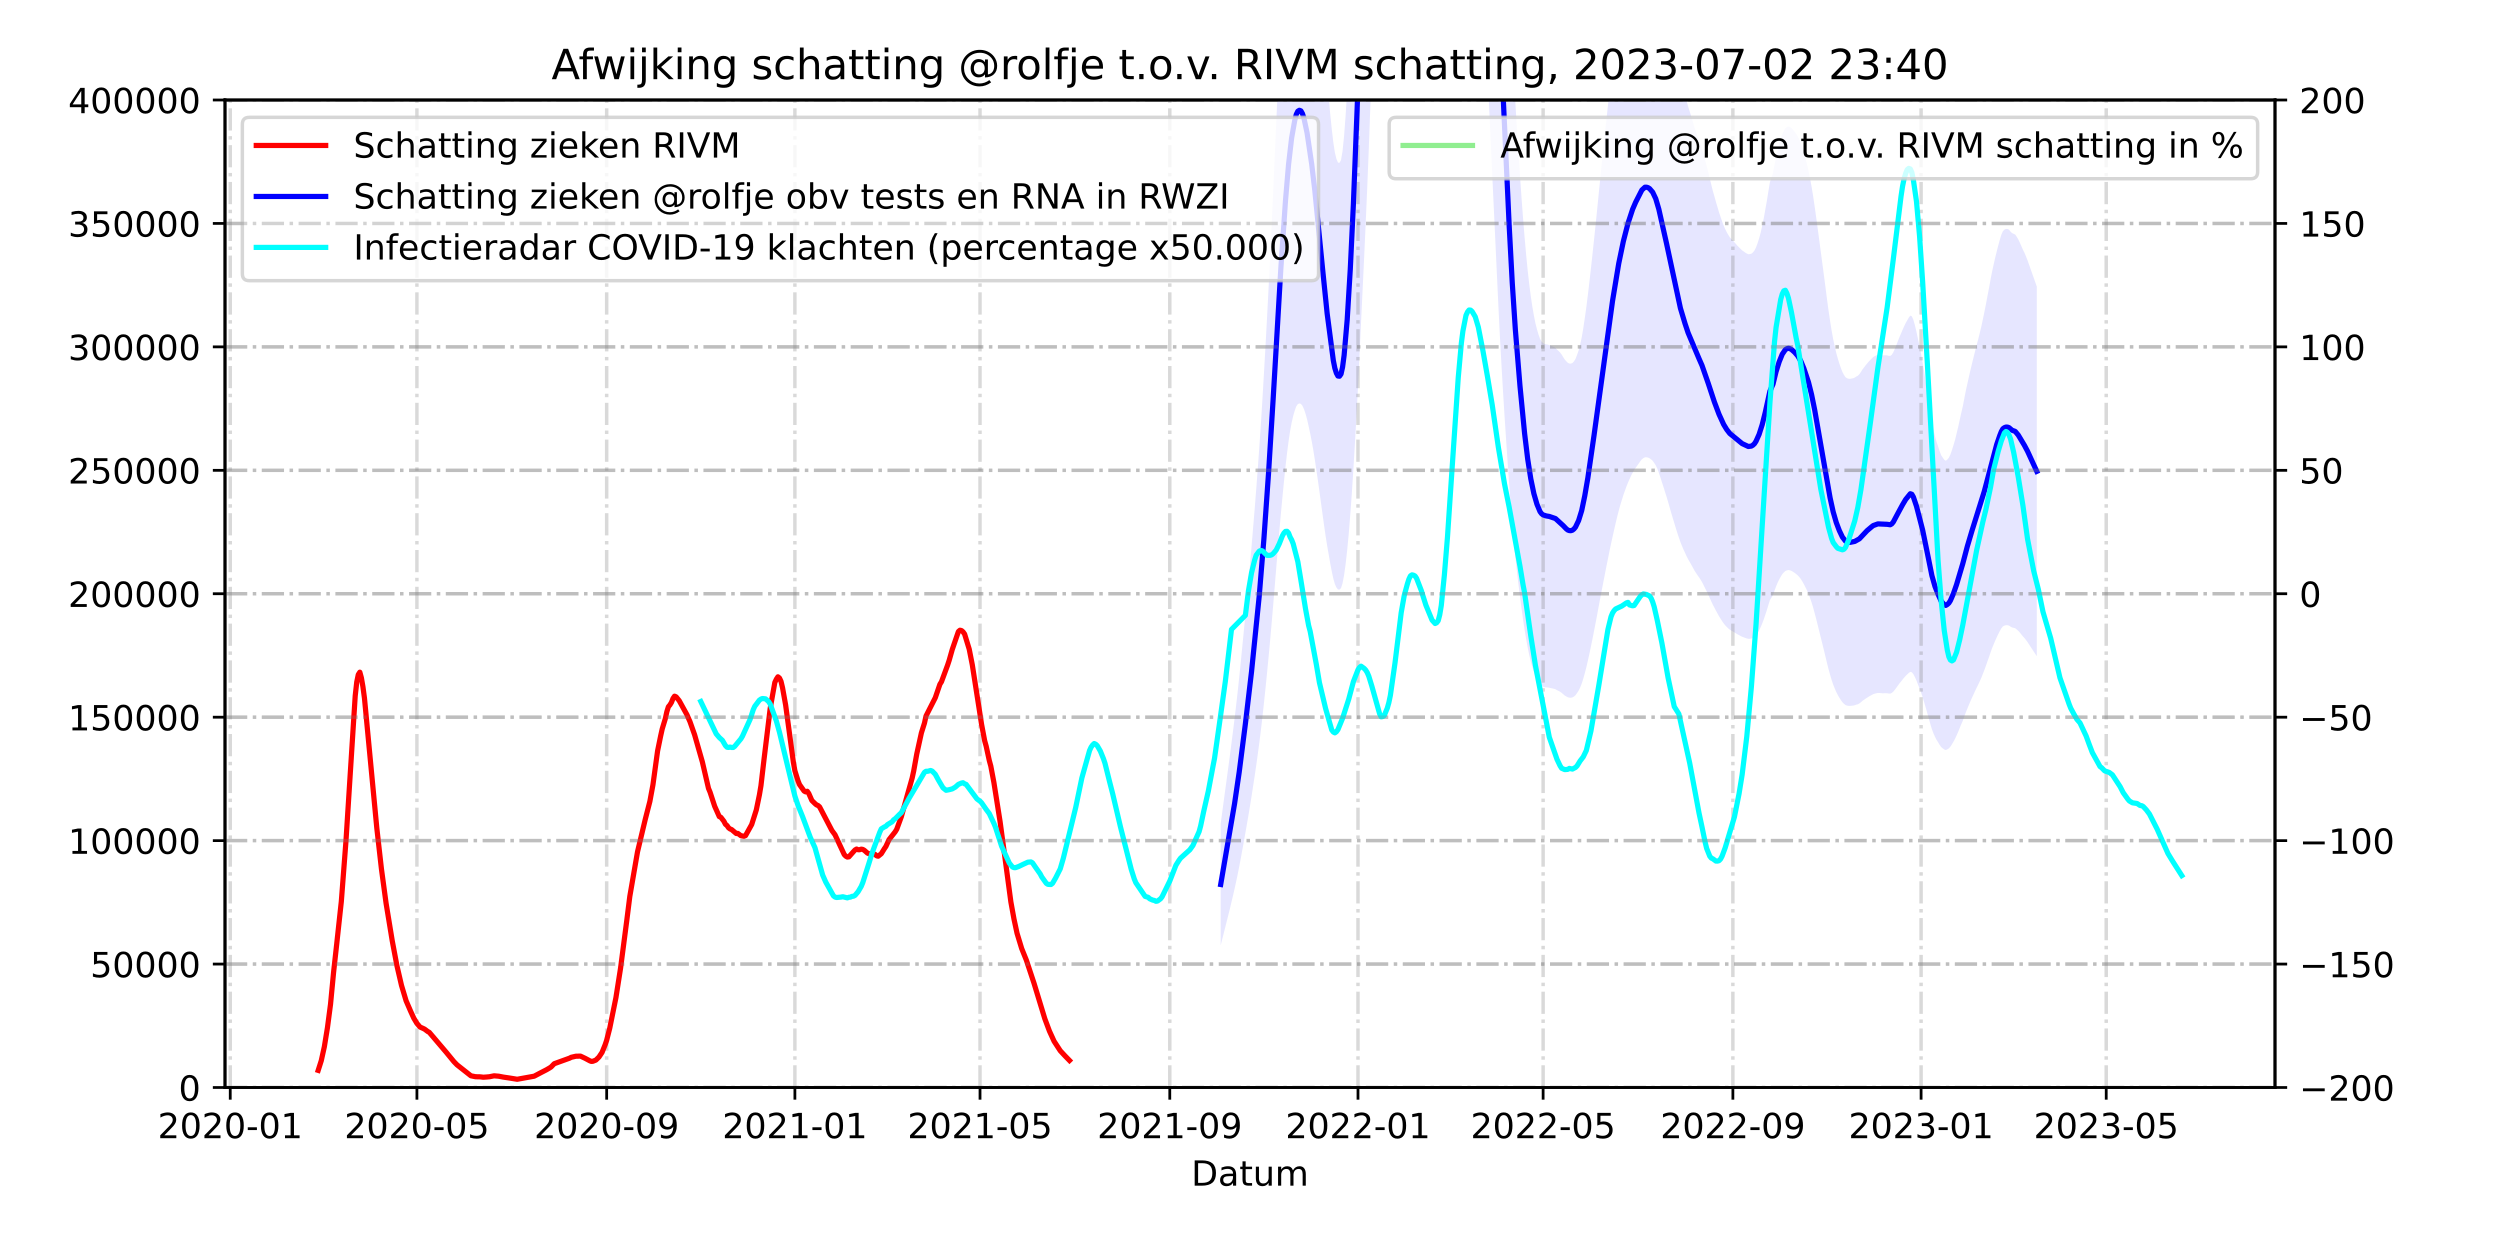 <?xml version="1.0" encoding="utf-8" standalone="no"?>
<!DOCTYPE svg PUBLIC "-//W3C//DTD SVG 1.1//EN"
  "http://www.w3.org/Graphics/SVG/1.1/DTD/svg11.dtd">
<!-- Created with matplotlib (https://matplotlib.org/) -->
<svg height="360pt" version="1.1" viewBox="0 0 720 360" width="720pt" xmlns="http://www.w3.org/2000/svg" xmlns:xlink="http://www.w3.org/1999/xlink">
 <defs>
  <style type="text/css">*{stroke-linecap:butt;stroke-linejoin:round;}</style>
 </defs>
 <g id="figure_1">
  <g id="patch_1">
   <path d="M 0 360 
L 720 360 
L 720 0 
L 0 0 
z
" style="fill:#ffffff;"/>
  </g>
  <g id="axes_1">
   <g id="patch_2">
    <path d="M 64.8 313.2 
L 655.2 313.2 
L 655.2 28.8 
L 64.8 28.8 
z
" style="fill:#ffffff;"/>
   </g>
   <g id="PolyCollection_1">
    <path clip-path="url(#pdeea4bd3ed)" d="M 351.558 272.275 
L 351.558 272.275 
L 352.002 270.506 
L 352.447 268.737 
L 352.891 266.968 
L 353.335 265.199 
L 353.78 263.43 
L 354.224 261.661 
L 354.668 259.78 
L 355.113 257.919 
L 355.557 255.968 
L 356.001 253.948 
L 356.446 251.843 
L 356.89 249.613 
L 357.334 247.283 
L 357.778 244.839 
L 358.223 242.402 
L 358.667 239.9 
L 359.111 237.364 
L 359.556 234.784 
L 360 232.107 
L 360.444 229.354 
L 360.889 226.436 
L 361.333 223.566 
L 361.777 220.538 
L 362.222 217.341 
L 362.666 214.05 
L 363.11 210.52 
L 363.554 206.721 
L 363.999 202.637 
L 364.443 198.441 
L 364.887 194.031 
L 365.332 189.41 
L 365.776 184.654 
L 366.22 179.637 
L 366.665 174.435 
L 367.109 168.987 
L 367.553 163.627 
L 367.998 158.319 
L 368.442 153.044 
L 368.886 148.06 
L 369.331 143.309 
L 369.775 138.764 
L 370.219 134.425 
L 370.663 130.541 
L 371.108 127.093 
L 371.552 124.111 
L 371.996 121.732 
L 372.441 119.79 
L 372.885 118.253 
L 373.329 117.025 
L 373.774 116.385 
L 374.218 116.192 
L 374.662 116.314 
L 375.107 116.871 
L 375.551 117.832 
L 375.995 119.153 
L 376.439 120.761 
L 376.884 122.744 
L 377.328 124.821 
L 377.772 127.056 
L 378.217 129.553 
L 378.661 132.334 
L 379.105 135.357 
L 379.55 138.326 
L 379.994 141.524 
L 380.438 144.775 
L 380.883 148.041 
L 381.327 151.253 
L 381.771 154.335 
L 382.216 157.156 
L 382.66 159.653 
L 383.104 162.239 
L 383.548 164.577 
L 383.993 166.623 
L 384.437 168.192 
L 384.881 169.176 
L 385.326 169.763 
L 385.77 169.806 
L 386.214 169.369 
L 386.659 167.964 
L 387.103 165.594 
L 387.547 162.397 
L 387.992 158.419 
L 388.436 153.761 
L 388.88 148.246 
L 389.325 142.141 
L 389.769 135.216 
L 390.213 127.76 
L 390.657 119.916 
L 391.102 111.449 
L 391.546 102.255 
L 391.99 92.652 
L 392.435 83.399 
L 392.879 74.049 
L 393.323 64.206 
L 393.768 53.948 
L 394.212 42.736 
L 394.656 30.695 
L 395.101 18.122 
L 395.545 5.392 
L 395.989 -8.232 
L 396.433 -22.864 
L 396.878 -38.373 
L 397.322 -54.939 
L 397.766 -72.689 
L 398.211 -91.437 
L 398.655 -110.204 
L 399.099 -128.769 
L 399.544 -147.54 
L 399.988 -165.686 
L 400.432 -183.375 
L 400.877 -200.771 
L 401.321 -217.606 
L 401.765 -232.547 
L 402.21 -246.051 
L 402.654 -257.99 
L 403.098 -267.709 
L 403.542 -275.069 
L 403.987 -280.453 
L 404.431 -283.81 
L 404.875 -284.702 
L 405.32 -283.126 
L 405.764 -279.274 
L 406.208 -272.993 
L 406.653 -264.533 
L 407.097 -253.87 
L 407.541 -242.4 
L 407.986 -228.752 
L 408.43 -213.464 
L 408.874 -197.078 
L 409.318 -180.096 
L 409.763 -162.807 
L 410.207 -145.872 
L 410.651 -129.624 
L 411.096 -113.329 
L 411.54 -97.954 
L 411.984 -84.153 
L 412.429 -72.628 
L 412.873 -64.508 
L 413.317 -58.473 
L 413.762 -55.509 
L 414.206 -54.982 
L 414.65 -57.063 
L 415.095 -61.427 
L 415.539 -67.96 
L 415.983 -76.42 
L 416.427 -86.469 
L 416.872 -98.204 
L 417.316 -110.427 
L 417.76 -122.747 
L 418.205 -133.717 
L 418.649 -142.268 
L 419.093 -149.045 
L 419.538 -153.749 
L 419.982 -156.436 
L 420.426 -156.409 
L 420.871 -154.191 
L 421.315 -149.569 
L 421.759 -142.89 
L 422.203 -134.79 
L 422.648 -125.539 
L 423.092 -115.384 
L 423.536 -103.641 
L 423.981 -91.47 
L 424.425 -79.218 
L 424.869 -67.015 
L 425.314 -55.171 
L 425.758 -43.827 
L 426.202 -33.177 
L 426.647 -22.309 
L 427.091 -11.714 
L 427.535 -1.087 
L 427.98 9.669 
L 428.424 20.364 
L 428.868 30.786 
L 429.312 40.403 
L 429.757 50.064 
L 430.201 59.612 
L 430.645 69.137 
L 431.09 78.674 
L 431.534 88.061 
L 431.978 97.03 
L 432.423 105.086 
L 432.867 112.725 
L 433.311 119.841 
L 433.756 126.598 
L 434.2 133.146 
L 434.644 139.477 
L 435.089 145.559 
L 435.533 151.01 
L 435.977 155.97 
L 436.421 160.417 
L 436.866 164.47 
L 437.31 168.235 
L 437.754 171.78 
L 438.199 175.236 
L 438.643 178.423 
L 439.087 181.368 
L 439.532 184.077 
L 439.976 186.504 
L 440.42 188.636 
L 440.865 190.481 
L 441.309 192.087 
L 441.753 193.468 
L 442.197 194.665 
L 442.642 195.612 
L 443.086 196.429 
L 443.53 197.105 
L 443.975 197.525 
L 444.419 197.764 
L 444.863 197.904 
L 445.308 197.971 
L 445.752 197.997 
L 446.196 198.075 
L 446.641 198.171 
L 447.085 198.263 
L 447.529 198.365 
L 447.974 198.499 
L 448.418 198.773 
L 448.862 198.979 
L 449.306 199.218 
L 449.751 199.538 
L 450.195 199.925 
L 450.639 200.301 
L 451.084 200.571 
L 451.528 200.817 
L 451.972 200.928 
L 452.417 200.943 
L 452.861 200.846 
L 453.305 200.599 
L 453.75 200.213 
L 454.194 199.599 
L 454.638 198.907 
L 455.082 198.014 
L 455.527 196.892 
L 455.971 195.509 
L 456.415 193.905 
L 456.86 192.217 
L 457.304 190.293 
L 457.748 188.278 
L 458.193 186.166 
L 458.637 183.973 
L 459.081 181.736 
L 459.526 179.434 
L 459.97 177.108 
L 460.414 174.708 
L 460.859 172.334 
L 461.303 169.979 
L 461.747 167.707 
L 462.191 165.446 
L 462.636 163.153 
L 463.08 160.959 
L 463.524 158.746 
L 463.969 156.645 
L 464.413 154.612 
L 464.857 152.644 
L 465.302 150.698 
L 465.746 148.83 
L 466.19 147.101 
L 466.635 145.489 
L 467.079 144.04 
L 467.523 142.613 
L 467.967 141.339 
L 468.412 140.13 
L 468.856 138.998 
L 469.3 138.002 
L 469.745 137.012 
L 470.189 136.156 
L 470.633 135.353 
L 471.078 134.714 
L 471.522 134.099 
L 471.966 133.465 
L 472.411 132.839 
L 472.855 132.274 
L 473.299 131.947 
L 473.744 131.704 
L 474.188 131.698 
L 474.632 131.79 
L 475.076 131.984 
L 475.521 132.305 
L 475.965 132.705 
L 476.409 133.316 
L 476.854 134.017 
L 477.298 134.953 
L 477.742 136.134 
L 478.187 137.463 
L 478.631 138.868 
L 479.075 140.212 
L 479.52 141.663 
L 479.964 143.05 
L 480.408 144.54 
L 480.852 146.104 
L 481.297 147.646 
L 481.741 149.153 
L 482.185 150.587 
L 482.63 152.081 
L 483.074 153.497 
L 483.518 154.835 
L 483.963 156.099 
L 484.407 157.216 
L 484.851 158.281 
L 485.296 159.212 
L 485.74 160.205 
L 486.184 161.072 
L 486.629 161.826 
L 487.073 162.611 
L 487.517 163.412 
L 487.961 164.248 
L 488.406 164.932 
L 488.85 165.611 
L 489.294 166.225 
L 489.739 166.89 
L 490.183 167.647 
L 490.627 168.499 
L 491.072 169.419 
L 491.516 170.292 
L 491.96 171.218 
L 492.405 172.208 
L 492.849 173.204 
L 493.293 174.154 
L 493.738 174.985 
L 494.182 175.847 
L 494.626 176.647 
L 495.07 177.468 
L 495.515 178.18 
L 495.959 178.881 
L 496.403 179.52 
L 496.848 180.079 
L 497.292 180.544 
L 497.736 180.973 
L 498.181 181.35 
L 498.625 181.617 
L 499.069 181.865 
L 499.514 182.125 
L 499.958 182.4 
L 500.402 182.681 
L 500.846 182.906 
L 501.291 183.157 
L 501.735 183.389 
L 502.179 183.543 
L 502.624 183.726 
L 503.068 183.868 
L 503.512 183.974 
L 503.957 183.964 
L 504.401 183.894 
L 504.845 183.701 
L 505.29 183.403 
L 505.734 182.918 
L 506.178 182.28 
L 506.623 181.526 
L 507.067 180.652 
L 507.511 179.575 
L 507.955 178.417 
L 508.4 177.081 
L 508.844 175.734 
L 509.288 174.264 
L 509.733 172.819 
L 510.621 171.414 
L 511.066 170.097 
L 511.51 168.874 
L 511.954 167.83 
L 512.399 166.906 
L 512.843 166.094 
L 513.287 165.37 
L 513.731 164.855 
L 514.176 164.454 
L 514.62 164.263 
L 515.064 164.17 
L 515.509 164.252 
L 515.953 164.418 
L 516.397 164.682 
L 516.842 164.972 
L 517.286 165.315 
L 517.73 165.686 
L 518.175 166.156 
L 518.619 166.731 
L 519.063 167.45 
L 519.508 168.227 
L 519.952 169.098 
L 520.396 169.982 
L 520.84 171.008 
L 521.285 172.184 
L 521.729 173.494 
L 522.173 174.93 
L 522.618 176.561 
L 523.062 178.269 
L 523.506 180.028 
L 523.951 181.822 
L 524.395 183.643 
L 524.839 185.428 
L 525.284 187.236 
L 525.728 189.054 
L 526.172 190.931 
L 526.616 192.706 
L 527.061 194.312 
L 527.505 195.816 
L 527.949 197.136 
L 528.394 198.256 
L 528.838 199.286 
L 529.282 200.152 
L 529.727 200.93 
L 530.171 201.621 
L 530.615 202.236 
L 531.06 202.695 
L 531.504 203.05 
L 531.948 203.215 
L 532.393 203.288 
L 532.837 203.3 
L 533.281 203.254 
L 533.725 203.207 
L 534.17 203.111 
L 534.614 202.946 
L 535.058 202.824 
L 535.503 202.586 
L 535.947 202.241 
L 536.391 201.848 
L 536.836 201.538 
L 537.28 201.219 
L 537.724 200.935 
L 538.169 200.649 
L 538.613 200.397 
L 539.057 200.148 
L 539.502 199.912 
L 539.946 199.774 
L 540.39 199.662 
L 540.834 199.576 
L 541.279 199.585 
L 541.723 199.617 
L 542.167 199.67 
L 542.612 199.652 
L 543.056 199.644 
L 543.5 199.662 
L 543.945 199.734 
L 544.389 199.752 
L 544.833 199.571 
L 545.278 199.182 
L 545.722 198.631 
L 546.166 198.049 
L 546.61 197.425 
L 547.055 196.815 
L 547.499 196.266 
L 547.943 195.703 
L 548.388 195.159 
L 548.832 194.655 
L 549.276 194.238 
L 549.721 193.821 
L 550.165 193.499 
L 550.609 193.609 
L 551.054 194.156 
L 551.498 194.996 
L 551.942 196.004 
L 552.387 197.151 
L 552.831 198.272 
L 553.275 199.445 
L 553.719 200.814 
L 554.164 202.274 
L 554.608 203.781 
L 555.052 205.337 
L 555.497 206.914 
L 555.941 208.544 
L 556.385 209.998 
L 556.83 211.185 
L 557.274 212.186 
L 557.718 213.071 
L 558.163 213.763 
L 558.607 214.511 
L 559.051 215.15 
L 559.495 215.509 
L 559.94 215.842 
L 560.384 216.008 
L 560.828 215.821 
L 561.273 215.533 
L 561.717 215.038 
L 562.161 214.356 
L 562.606 213.595 
L 563.05 212.777 
L 563.494 211.8 
L 563.939 210.812 
L 564.383 209.708 
L 564.827 208.617 
L 565.272 207.608 
L 565.716 206.363 
L 566.16 205.133 
L 566.604 204.077 
L 567.049 202.969 
L 567.493 201.941 
L 567.937 200.941 
L 568.382 199.977 
L 568.826 199.002 
L 569.27 198.073 
L 569.715 197.187 
L 570.159 196.225 
L 570.603 195.24 
L 571.048 194.121 
L 571.492 192.975 
L 571.936 191.769 
L 572.38 190.49 
L 572.825 189.255 
L 573.269 187.921 
L 573.713 186.689 
L 574.158 185.607 
L 574.602 184.543 
L 575.046 183.575 
L 575.491 182.618 
L 575.935 181.763 
L 576.379 180.971 
L 576.824 180.407 
L 577.268 180.177 
L 577.712 180.057 
L 578.157 180.065 
L 578.601 180.174 
L 579.045 180.486 
L 579.489 180.705 
L 579.934 180.815 
L 580.378 180.927 
L 580.822 181.281 
L 581.267 181.68 
L 581.711 182.176 
L 582.155 182.724 
L 582.6 183.275 
L 583.044 183.756 
L 583.488 184.32 
L 583.933 184.933 
L 584.377 185.609 
L 584.821 186.286 
L 585.266 186.963 
L 585.71 187.639 
L 586.154 188.316 
L 586.598 188.993 
L 586.598 188.993 
L 586.598 82.53 
L 586.154 81.273 
L 585.71 80.016 
L 585.266 78.759 
L 584.821 77.503 
L 584.377 76.246 
L 583.933 74.989 
L 583.488 73.851 
L 583.044 72.804 
L 582.6 71.91 
L 582.155 70.887 
L 581.711 69.87 
L 581.267 68.949 
L 580.822 68.208 
L 580.378 67.551 
L 579.934 67.342 
L 579.489 67.138 
L 579.045 66.731 
L 578.601 66.153 
L 578.157 65.95 
L 577.712 65.935 
L 577.268 66.158 
L 576.824 66.584 
L 576.379 67.632 
L 575.935 69.102 
L 575.491 70.691 
L 575.046 72.467 
L 574.602 74.266 
L 574.158 76.241 
L 573.713 78.251 
L 573.269 80.54 
L 572.825 83.017 
L 572.38 85.309 
L 571.936 87.686 
L 571.492 89.925 
L 571.048 92.052 
L 570.603 94.131 
L 570.159 95.96 
L 569.715 97.747 
L 569.27 99.393 
L 568.826 101.119 
L 568.382 102.928 
L 567.937 104.719 
L 567.493 106.576 
L 567.049 108.485 
L 566.604 110.543 
L 566.16 112.503 
L 565.716 114.789 
L 565.272 117.1 
L 564.827 118.975 
L 564.383 121 
L 563.939 123.05 
L 563.494 124.885 
L 563.05 126.699 
L 562.606 128.22 
L 562.161 129.633 
L 561.717 130.899 
L 561.273 131.818 
L 560.828 132.352 
L 560.384 132.7 
L 559.94 132.392 
L 559.495 131.774 
L 559.051 131.108 
L 558.607 129.92 
L 558.163 128.531 
L 557.718 127.247 
L 557.274 125.603 
L 556.83 123.744 
L 556.385 121.538 
L 555.941 118.84 
L 555.497 115.811 
L 555.052 112.883 
L 554.608 109.994 
L 554.164 107.195 
L 553.719 104.483 
L 553.275 101.941 
L 552.831 99.763 
L 552.387 97.68 
L 551.942 95.551 
L 551.498 93.679 
L 551.054 92.118 
L 550.609 91.102 
L 550.165 90.899 
L 549.721 91.496 
L 549.276 92.27 
L 548.832 93.045 
L 548.388 93.982 
L 547.943 94.991 
L 547.499 96.036 
L 547.055 97.057 
L 546.61 98.189 
L 546.166 99.348 
L 545.722 100.429 
L 545.278 101.453 
L 544.833 102.174 
L 544.389 102.51 
L 543.945 102.478 
L 543.5 102.344 
L 543.056 102.311 
L 542.612 102.326 
L 542.167 102.359 
L 541.723 102.26 
L 541.279 102.201 
L 540.834 102.185 
L 540.39 102.344 
L 539.946 102.552 
L 539.502 102.807 
L 539.057 103.247 
L 538.613 103.71 
L 538.169 104.176 
L 537.724 104.707 
L 537.28 105.235 
L 536.836 105.828 
L 536.391 106.403 
L 535.947 107.132 
L 535.503 107.774 
L 535.058 108.216 
L 534.614 108.442 
L 534.17 108.748 
L 533.725 108.928 
L 533.281 109.014 
L 532.837 109.1 
L 532.393 109.078 
L 531.948 108.942 
L 531.504 108.635 
L 531.06 107.977 
L 530.615 107.124 
L 530.171 105.982 
L 529.727 104.699 
L 529.282 103.254 
L 528.838 101.646 
L 528.394 99.733 
L 527.949 97.652 
L 527.505 95.201 
L 527.061 92.408 
L 526.616 89.426 
L 526.172 86.129 
L 525.728 82.642 
L 525.284 79.266 
L 524.839 75.909 
L 524.395 72.595 
L 523.951 69.212 
L 523.506 65.881 
L 523.062 62.614 
L 522.618 59.441 
L 522.173 56.413 
L 521.729 53.745 
L 521.285 51.314 
L 520.84 49.13 
L 520.396 47.224 
L 519.952 45.582 
L 519.508 43.964 
L 519.063 42.521 
L 518.619 41.187 
L 518.175 40.118 
L 517.73 39.246 
L 517.286 38.557 
L 516.842 37.92 
L 516.397 37.381 
L 515.953 36.89 
L 515.509 36.582 
L 515.064 36.429 
L 514.62 36.604 
L 514.176 36.958 
L 513.731 37.701 
L 513.287 38.658 
L 512.843 40.004 
L 512.399 41.51 
L 511.954 43.228 
L 511.51 45.166 
L 511.066 47.438 
L 510.621 49.883 
L 509.733 52.492 
L 509.288 55.175 
L 508.844 57.906 
L 508.4 60.407 
L 507.955 62.889 
L 507.511 65.04 
L 507.067 67.04 
L 506.623 68.662 
L 506.178 70.063 
L 505.734 71.248 
L 505.29 72.148 
L 504.845 72.701 
L 504.401 73.06 
L 503.957 73.19 
L 503.512 73.209 
L 503.068 73.013 
L 502.624 72.749 
L 502.179 72.408 
L 501.735 72.122 
L 501.291 71.691 
L 500.846 71.226 
L 500.402 70.808 
L 499.958 70.285 
L 499.514 69.776 
L 499.069 69.292 
L 498.625 68.832 
L 498.181 68.336 
L 497.736 67.636 
L 497.292 66.839 
L 496.848 65.975 
L 496.403 64.937 
L 495.959 63.751 
L 495.515 62.449 
L 495.07 61.126 
L 494.626 59.602 
L 494.182 58.116 
L 493.738 56.516 
L 493.293 54.972 
L 492.849 53.208 
L 492.405 51.357 
L 491.96 49.52 
L 491.516 47.8 
L 491.072 46.178 
L 490.627 44.47 
L 490.183 42.886 
L 489.739 41.481 
L 489.294 40.246 
L 488.85 39.106 
L 488.406 37.845 
L 487.961 36.575 
L 487.517 35.022 
L 487.073 33.535 
L 486.629 32.076 
L 486.184 30.676 
L 485.74 29.067 
L 485.296 27.222 
L 484.851 25.493 
L 484.407 23.515 
L 483.963 21.441 
L 483.518 19.093 
L 483.074 16.609 
L 482.63 13.98 
L 482.185 11.204 
L 481.741 8.541 
L 481.297 5.742 
L 480.852 2.879 
L 480.408 -0.026 
L 479.964 -2.792 
L 479.52 -5.368 
L 479.075 -8.063 
L 478.631 -10.56 
L 478.187 -13.169 
L 477.742 -15.638 
L 477.298 -17.83 
L 476.854 -19.569 
L 476.409 -20.87 
L 475.965 -22.005 
L 475.521 -22.749 
L 475.076 -23.344 
L 474.632 -23.704 
L 474.188 -23.876 
L 473.744 -23.865 
L 473.299 -23.413 
L 472.855 -22.806 
L 472.411 -21.756 
L 471.966 -20.593 
L 471.522 -19.415 
L 471.078 -18.274 
L 470.633 -17.086 
L 470.189 -15.596 
L 469.745 -14.007 
L 469.3 -12.167 
L 468.856 -10.319 
L 468.412 -8.216 
L 467.967 -5.97 
L 467.523 -3.605 
L 467.079 -0.955 
L 466.635 1.737 
L 466.19 4.73 
L 465.746 7.941 
L 465.302 11.41 
L 464.857 15.025 
L 464.413 18.679 
L 463.969 22.456 
L 463.524 26.357 
L 463.08 30.467 
L 462.636 34.542 
L 462.191 38.799 
L 461.747 42.999 
L 461.303 47.219 
L 460.859 51.592 
L 460.414 56 
L 459.97 60.457 
L 459.526 64.777 
L 459.081 69.053 
L 458.637 73.207 
L 458.193 77.279 
L 457.748 81.201 
L 457.304 84.943 
L 456.86 88.517 
L 456.415 91.653 
L 455.971 94.631 
L 455.527 97.2 
L 455.082 99.284 
L 454.638 100.942 
L 454.194 102.227 
L 453.75 103.367 
L 453.305 104.084 
L 452.861 104.543 
L 452.417 104.723 
L 451.972 104.694 
L 451.528 104.489 
L 451.084 104.033 
L 450.639 103.53 
L 450.195 102.833 
L 449.751 102.113 
L 449.306 101.519 
L 448.862 101.075 
L 448.418 100.693 
L 447.974 100.185 
L 447.529 99.935 
L 447.085 99.746 
L 446.641 99.575 
L 446.196 99.396 
L 445.752 99.252 
L 445.308 99.204 
L 444.863 99.079 
L 444.419 98.818 
L 443.975 98.374 
L 443.53 97.595 
L 443.086 96.339 
L 442.642 94.822 
L 442.197 93.063 
L 441.753 90.841 
L 441.309 88.276 
L 440.865 85.293 
L 440.42 81.867 
L 439.976 77.907 
L 439.532 73.4 
L 439.087 68.369 
L 438.643 62.9 
L 438.199 56.981 
L 437.754 50.562 
L 437.31 43.98 
L 436.866 36.986 
L 436.421 29.459 
L 435.977 21.202 
L 435.533 11.99 
L 435.089 1.866 
L 434.644 -9.429 
L 434.2 -21.186 
L 433.756 -33.346 
L 433.311 -45.896 
L 432.867 -59.111 
L 432.423 -73.297 
L 431.978 -88.259 
L 431.534 -104.915 
L 431.09 -122.348 
L 430.645 -140.06 
L 430.201 -157.748 
L 429.757 -175.481 
L 429.312 -193.423 
L 428.868 -211.283 
L 428.424 -230.638 
L 427.98 -250.5 
L 427.535 -270.476 
L 427.091 -290.211 
L 426.647 -309.887 
L 426.202 -330.071 
L 425.758 -349.851 
L 425.314 -370.918 
L 424.869 -392.914 
L 424.425 -415.576 
L 423.981 -438.33 
L 423.536 -460.933 
L 423.092 -482.742 
L 422.648 -501.601 
L 422.203 -518.782 
L 421.759 -533.825 
L 421.315 -546.227 
L 420.871 -554.811 
L 420.426 -558.931 
L 419.982 -558.981 
L 419.538 -553.991 
L 419.093 -545.255 
L 418.649 -532.67 
L 418.205 -516.79 
L 417.76 -496.415 
L 417.316 -473.536 
L 416.872 -450.837 
L 416.427 -429.043 
L 415.983 -410.381 
L 415.539 -394.668 
L 415.095 -382.537 
L 414.65 -374.431 
L 414.206 -370.566 
L 413.762 -371.546 
L 413.317 -377.049 
L 412.873 -388.258 
L 412.429 -403.338 
L 411.984 -424.741 
L 411.54 -450.372 
L 411.096 -478.925 
L 410.651 -509.188 
L 410.207 -539.362 
L 409.763 -570.812 
L 409.318 -602.921 
L 408.874 -634.459 
L 408.43 -664.89 
L 407.986 -693.283 
L 407.541 -718.629 
L 407.097 -739.931 
L 406.653 -759.732 
L 406.208 -775.444 
L 405.764 -787.109 
L 405.32 -794.262 
L 404.875 -797.19 
L 404.431 -795.533 
L 403.987 -789.298 
L 403.542 -779.3 
L 403.098 -765.632 
L 402.654 -747.581 
L 402.21 -725.409 
L 401.765 -700.331 
L 401.321 -672.583 
L 400.877 -641.318 
L 400.432 -609.011 
L 399.988 -576.159 
L 399.544 -542.46 
L 399.099 -507.6 
L 398.655 -473.121 
L 398.211 -438.269 
L 397.766 -403.451 
L 397.322 -370.487 
L 396.878 -339.721 
L 396.433 -310.918 
L 395.989 -283.745 
L 395.545 -258.443 
L 395.101 -234.802 
L 394.656 -211.452 
L 394.212 -189.09 
L 393.768 -168.268 
L 393.323 -149.218 
L 392.879 -130.938 
L 392.435 -113.574 
L 391.99 -96.389 
L 391.546 -78.556 
L 391.102 -61.48 
L 390.657 -45.756 
L 390.213 -31.188 
L 389.769 -17.342 
L 389.325 -4.48 
L 388.88 6.856 
L 388.436 17.099 
L 387.992 25.749 
L 387.547 33.138 
L 387.103 39.074 
L 386.659 43.475 
L 386.214 46.086 
L 385.77 46.897 
L 385.326 46.817 
L 384.881 45.728 
L 384.437 43.899 
L 383.993 40.986 
L 383.548 37.186 
L 383.104 32.844 
L 382.66 28.041 
L 382.216 23.403 
L 381.771 18.164 
L 381.327 12.441 
L 380.883 6.476 
L 380.438 0.411 
L 379.994 -5.627 
L 379.55 -11.567 
L 379.105 -17.08 
L 378.661 -22.694 
L 378.217 -27.859 
L 377.772 -32.497 
L 377.328 -36.646 
L 376.884 -40.504 
L 376.439 -44.187 
L 375.995 -47.173 
L 375.551 -49.626 
L 375.107 -51.412 
L 374.662 -52.446 
L 374.218 -52.672 
L 373.774 -52.314 
L 373.329 -51.124 
L 372.885 -48.844 
L 372.441 -45.99 
L 371.996 -42.384 
L 371.552 -37.966 
L 371.108 -32.427 
L 370.663 -26.025 
L 370.219 -18.81 
L 369.775 -10.753 
L 369.331 -2.311 
L 368.886 6.512 
L 368.442 15.768 
L 367.998 25.564 
L 367.553 35.421 
L 367.109 45.375 
L 366.665 55.494 
L 366.22 65.155 
L 365.776 74.472 
L 365.332 83.304 
L 364.887 91.886 
L 364.443 100.076 
L 363.999 107.869 
L 363.554 115.453 
L 363.11 122.509 
L 362.666 129.064 
L 362.222 135.175 
L 361.777 141.113 
L 361.333 146.736 
L 360.889 152.067 
L 360.444 157.486 
L 360 162.599 
L 359.556 167.57 
L 359.111 172.361 
L 358.667 177.071 
L 358.223 181.719 
L 357.778 186.243 
L 357.334 190.783 
L 356.89 195.109 
L 356.446 199.251 
L 356.001 203.16 
L 355.557 206.911 
L 355.113 210.535 
L 354.668 213.992 
L 354.224 217.485 
L 353.78 220.771 
L 353.335 224.056 
L 352.891 227.341 
L 352.447 230.626 
L 352.002 233.911 
L 351.558 237.196 
z
" style="fill:#0000ff;fill-opacity:0.1;"/>
   </g>
   <g id="matplotlib.axis_1">
    <g id="xtick_1">
     <g id="line2d_1">
      <path clip-path="url(#pdeea4bd3ed)" d="M 66.311 313.2 
L 66.311 28.8 
" style="fill:none;stroke:#808080;stroke-dasharray:6.4,1.6,1,1.6;stroke-dashoffset:0;stroke-opacity:0.3;"/>
     </g>
     <g id="line2d_2">
      <defs>
       <path d="M 0 0 
L 0 3.5 
" id="m6aff508426" style="stroke:#000000;stroke-width:0.8;"/>
      </defs>
      <g>
       <use style="stroke:#000000;stroke-width:0.8;" x="66.311" xlink:href="#m6aff508426" y="313.2"/>
      </g>
     </g>
     <g id="text_1">
      <!-- 2020-01 -->
      <g transform="translate(45.419 327.798)scale(0.1 -0.1)">
       <defs>
        <path d="M 19.188 8.297 
L 53.609 8.297 
L 53.609 0 
L 7.328 0 
L 7.328 8.297 
Q 12.938 14.109 22.625 23.891 
Q 32.328 33.688 34.812 36.531 
Q 39.547 41.844 41.422 45.531 
Q 43.312 49.219 43.312 52.781 
Q 43.312 58.594 39.234 62.25 
Q 35.156 65.922 28.609 65.922 
Q 23.969 65.922 18.812 64.312 
Q 13.672 62.703 7.812 59.422 
L 7.812 69.391 
Q 13.766 71.781 18.938 73 
Q 24.125 74.219 28.422 74.219 
Q 39.75 74.219 46.484 68.547 
Q 53.219 62.891 53.219 53.422 
Q 53.219 48.922 51.531 44.891 
Q 49.859 40.875 45.406 35.406 
Q 44.188 33.984 37.641 27.219 
Q 31.109 20.453 19.188 8.297 
z
" id="DejaVuSans-50"/>
        <path d="M 31.781 66.406 
Q 24.172 66.406 20.328 58.906 
Q 16.5 51.422 16.5 36.375 
Q 16.5 21.391 20.328 13.891 
Q 24.172 6.391 31.781 6.391 
Q 39.453 6.391 43.281 13.891 
Q 47.125 21.391 47.125 36.375 
Q 47.125 51.422 43.281 58.906 
Q 39.453 66.406 31.781 66.406 
z
M 31.781 74.219 
Q 44.047 74.219 50.516 64.516 
Q 56.984 54.828 56.984 36.375 
Q 56.984 17.969 50.516 8.266 
Q 44.047 -1.422 31.781 -1.422 
Q 19.531 -1.422 13.062 8.266 
Q 6.594 17.969 6.594 36.375 
Q 6.594 54.828 13.062 64.516 
Q 19.531 74.219 31.781 74.219 
z
" id="DejaVuSans-48"/>
        <path d="M 4.891 31.391 
L 31.203 31.391 
L 31.203 23.391 
L 4.891 23.391 
z
" id="DejaVuSans-45"/>
        <path d="M 12.406 8.297 
L 28.516 8.297 
L 28.516 63.922 
L 10.984 60.406 
L 10.984 69.391 
L 28.422 72.906 
L 38.281 72.906 
L 38.281 8.297 
L 54.391 8.297 
L 54.391 0 
L 12.406 0 
z
" id="DejaVuSans-49"/>
       </defs>
       <use xlink:href="#DejaVuSans-50"/>
       <use x="63.623" xlink:href="#DejaVuSans-48"/>
       <use x="127.246" xlink:href="#DejaVuSans-50"/>
       <use x="190.869" xlink:href="#DejaVuSans-48"/>
       <use x="254.492" xlink:href="#DejaVuSans-45"/>
       <use x="290.576" xlink:href="#DejaVuSans-48"/>
       <use x="354.199" xlink:href="#DejaVuSans-49"/>
      </g>
     </g>
    </g>
    <g id="xtick_2">
     <g id="line2d_3">
      <path clip-path="url(#pdeea4bd3ed)" d="M 120.072 313.2 
L 120.072 28.8 
" style="fill:none;stroke:#808080;stroke-dasharray:6.4,1.6,1,1.6;stroke-dashoffset:0;stroke-opacity:0.3;"/>
     </g>
     <g id="line2d_4">
      <g>
       <use style="stroke:#000000;stroke-width:0.8;" x="120.072" xlink:href="#m6aff508426" y="313.2"/>
      </g>
     </g>
     <g id="text_2">
      <!-- 2020-05 -->
      <g transform="translate(99.181 327.798)scale(0.1 -0.1)">
       <defs>
        <path d="M 10.797 72.906 
L 49.516 72.906 
L 49.516 64.594 
L 19.828 64.594 
L 19.828 46.734 
Q 21.969 47.469 24.109 47.828 
Q 26.266 48.188 28.422 48.188 
Q 40.625 48.188 47.75 41.5 
Q 54.891 34.812 54.891 23.391 
Q 54.891 11.625 47.562 5.094 
Q 40.234 -1.422 26.906 -1.422 
Q 22.312 -1.422 17.547 -0.641 
Q 12.797 0.141 7.719 1.703 
L 7.719 11.625 
Q 12.109 9.234 16.797 8.062 
Q 21.484 6.891 26.703 6.891 
Q 35.156 6.891 40.078 11.328 
Q 45.016 15.766 45.016 23.391 
Q 45.016 31 40.078 35.438 
Q 35.156 39.891 26.703 39.891 
Q 22.75 39.891 18.812 39.016 
Q 14.891 38.141 10.797 36.281 
z
" id="DejaVuSans-53"/>
       </defs>
       <use xlink:href="#DejaVuSans-50"/>
       <use x="63.623" xlink:href="#DejaVuSans-48"/>
       <use x="127.246" xlink:href="#DejaVuSans-50"/>
       <use x="190.869" xlink:href="#DejaVuSans-48"/>
       <use x="254.492" xlink:href="#DejaVuSans-45"/>
       <use x="290.576" xlink:href="#DejaVuSans-48"/>
       <use x="354.199" xlink:href="#DejaVuSans-53"/>
      </g>
     </g>
    </g>
    <g id="xtick_3">
     <g id="line2d_5">
      <path clip-path="url(#pdeea4bd3ed)" d="M 174.722 313.2 
L 174.722 28.8 
" style="fill:none;stroke:#808080;stroke-dasharray:6.4,1.6,1,1.6;stroke-dashoffset:0;stroke-opacity:0.3;"/>
     </g>
     <g id="line2d_6">
      <g>
       <use style="stroke:#000000;stroke-width:0.8;" x="174.722" xlink:href="#m6aff508426" y="313.2"/>
      </g>
     </g>
     <g id="text_3">
      <!-- 2020-09 -->
      <g transform="translate(153.831 327.798)scale(0.1 -0.1)">
       <defs>
        <path d="M 10.984 1.516 
L 10.984 10.5 
Q 14.703 8.734 18.5 7.812 
Q 22.312 6.891 25.984 6.891 
Q 35.75 6.891 40.891 13.453 
Q 46.047 20.016 46.781 33.406 
Q 43.953 29.203 39.594 26.953 
Q 35.25 24.703 29.984 24.703 
Q 19.047 24.703 12.672 31.312 
Q 6.297 37.938 6.297 49.422 
Q 6.297 60.641 12.938 67.422 
Q 19.578 74.219 30.609 74.219 
Q 43.266 74.219 49.922 64.516 
Q 56.594 54.828 56.594 36.375 
Q 56.594 19.141 48.406 8.859 
Q 40.234 -1.422 26.422 -1.422 
Q 22.703 -1.422 18.891 -0.688 
Q 15.094 0.047 10.984 1.516 
z
M 30.609 32.422 
Q 37.25 32.422 41.125 36.953 
Q 45.016 41.5 45.016 49.422 
Q 45.016 57.281 41.125 61.844 
Q 37.25 66.406 30.609 66.406 
Q 23.969 66.406 20.094 61.844 
Q 16.219 57.281 16.219 49.422 
Q 16.219 41.5 20.094 36.953 
Q 23.969 32.422 30.609 32.422 
z
" id="DejaVuSans-57"/>
       </defs>
       <use xlink:href="#DejaVuSans-50"/>
       <use x="63.623" xlink:href="#DejaVuSans-48"/>
       <use x="127.246" xlink:href="#DejaVuSans-50"/>
       <use x="190.869" xlink:href="#DejaVuSans-48"/>
       <use x="254.492" xlink:href="#DejaVuSans-45"/>
       <use x="290.576" xlink:href="#DejaVuSans-48"/>
       <use x="354.199" xlink:href="#DejaVuSans-57"/>
      </g>
     </g>
    </g>
    <g id="xtick_4">
     <g id="line2d_7">
      <path clip-path="url(#pdeea4bd3ed)" d="M 228.928 313.2 
L 228.928 28.8 
" style="fill:none;stroke:#808080;stroke-dasharray:6.4,1.6,1,1.6;stroke-dashoffset:0;stroke-opacity:0.3;"/>
     </g>
     <g id="line2d_8">
      <g>
       <use style="stroke:#000000;stroke-width:0.8;" x="228.928" xlink:href="#m6aff508426" y="313.2"/>
      </g>
     </g>
     <g id="text_4">
      <!-- 2021-01 -->
      <g transform="translate(208.037 327.798)scale(0.1 -0.1)">
       <use xlink:href="#DejaVuSans-50"/>
       <use x="63.623" xlink:href="#DejaVuSans-48"/>
       <use x="127.246" xlink:href="#DejaVuSans-50"/>
       <use x="190.869" xlink:href="#DejaVuSans-49"/>
       <use x="254.492" xlink:href="#DejaVuSans-45"/>
       <use x="290.576" xlink:href="#DejaVuSans-48"/>
       <use x="354.199" xlink:href="#DejaVuSans-49"/>
      </g>
     </g>
    </g>
    <g id="xtick_5">
     <g id="line2d_9">
      <path clip-path="url(#pdeea4bd3ed)" d="M 282.246 313.2 
L 282.246 28.8 
" style="fill:none;stroke:#808080;stroke-dasharray:6.4,1.6,1,1.6;stroke-dashoffset:0;stroke-opacity:0.3;"/>
     </g>
     <g id="line2d_10">
      <g>
       <use style="stroke:#000000;stroke-width:0.8;" x="282.246" xlink:href="#m6aff508426" y="313.2"/>
      </g>
     </g>
     <g id="text_5">
      <!-- 2021-05 -->
      <g transform="translate(261.354 327.798)scale(0.1 -0.1)">
       <use xlink:href="#DejaVuSans-50"/>
       <use x="63.623" xlink:href="#DejaVuSans-48"/>
       <use x="127.246" xlink:href="#DejaVuSans-50"/>
       <use x="190.869" xlink:href="#DejaVuSans-49"/>
       <use x="254.492" xlink:href="#DejaVuSans-45"/>
       <use x="290.576" xlink:href="#DejaVuSans-48"/>
       <use x="354.199" xlink:href="#DejaVuSans-53"/>
      </g>
     </g>
    </g>
    <g id="xtick_6">
     <g id="line2d_11">
      <path clip-path="url(#pdeea4bd3ed)" d="M 336.896 313.2 
L 336.896 28.8 
" style="fill:none;stroke:#808080;stroke-dasharray:6.4,1.6,1,1.6;stroke-dashoffset:0;stroke-opacity:0.3;"/>
     </g>
     <g id="line2d_12">
      <g>
       <use style="stroke:#000000;stroke-width:0.8;" x="336.896" xlink:href="#m6aff508426" y="313.2"/>
      </g>
     </g>
     <g id="text_6">
      <!-- 2021-09 -->
      <g transform="translate(316.004 327.798)scale(0.1 -0.1)">
       <use xlink:href="#DejaVuSans-50"/>
       <use x="63.623" xlink:href="#DejaVuSans-48"/>
       <use x="127.246" xlink:href="#DejaVuSans-50"/>
       <use x="190.869" xlink:href="#DejaVuSans-49"/>
       <use x="254.492" xlink:href="#DejaVuSans-45"/>
       <use x="290.576" xlink:href="#DejaVuSans-48"/>
       <use x="354.199" xlink:href="#DejaVuSans-57"/>
      </g>
     </g>
    </g>
    <g id="xtick_7">
     <g id="line2d_13">
      <path clip-path="url(#pdeea4bd3ed)" d="M 391.102 313.2 
L 391.102 28.8 
" style="fill:none;stroke:#808080;stroke-dasharray:6.4,1.6,1,1.6;stroke-dashoffset:0;stroke-opacity:0.3;"/>
     </g>
     <g id="line2d_14">
      <g>
       <use style="stroke:#000000;stroke-width:0.8;" x="391.102" xlink:href="#m6aff508426" y="313.2"/>
      </g>
     </g>
     <g id="text_7">
      <!-- 2022-01 -->
      <g transform="translate(370.21 327.798)scale(0.1 -0.1)">
       <use xlink:href="#DejaVuSans-50"/>
       <use x="63.623" xlink:href="#DejaVuSans-48"/>
       <use x="127.246" xlink:href="#DejaVuSans-50"/>
       <use x="190.869" xlink:href="#DejaVuSans-50"/>
       <use x="254.492" xlink:href="#DejaVuSans-45"/>
       <use x="290.576" xlink:href="#DejaVuSans-48"/>
       <use x="354.199" xlink:href="#DejaVuSans-49"/>
      </g>
     </g>
    </g>
    <g id="xtick_8">
     <g id="line2d_15">
      <path clip-path="url(#pdeea4bd3ed)" d="M 444.419 313.2 
L 444.419 28.8 
" style="fill:none;stroke:#808080;stroke-dasharray:6.4,1.6,1,1.6;stroke-dashoffset:0;stroke-opacity:0.3;"/>
     </g>
     <g id="line2d_16">
      <g>
       <use style="stroke:#000000;stroke-width:0.8;" x="444.419" xlink:href="#m6aff508426" y="313.2"/>
      </g>
     </g>
     <g id="text_8">
      <!-- 2022-05 -->
      <g transform="translate(423.528 327.798)scale(0.1 -0.1)">
       <use xlink:href="#DejaVuSans-50"/>
       <use x="63.623" xlink:href="#DejaVuSans-48"/>
       <use x="127.246" xlink:href="#DejaVuSans-50"/>
       <use x="190.869" xlink:href="#DejaVuSans-50"/>
       <use x="254.492" xlink:href="#DejaVuSans-45"/>
       <use x="290.576" xlink:href="#DejaVuSans-48"/>
       <use x="354.199" xlink:href="#DejaVuSans-53"/>
      </g>
     </g>
    </g>
    <g id="xtick_9">
     <g id="line2d_17">
      <path clip-path="url(#pdeea4bd3ed)" d="M 499.069 313.2 
L 499.069 28.8 
" style="fill:none;stroke:#808080;stroke-dasharray:6.4,1.6,1,1.6;stroke-dashoffset:0;stroke-opacity:0.3;"/>
     </g>
     <g id="line2d_18">
      <g>
       <use style="stroke:#000000;stroke-width:0.8;" x="499.069" xlink:href="#m6aff508426" y="313.2"/>
      </g>
     </g>
     <g id="text_9">
      <!-- 2022-09 -->
      <g transform="translate(478.178 327.798)scale(0.1 -0.1)">
       <use xlink:href="#DejaVuSans-50"/>
       <use x="63.623" xlink:href="#DejaVuSans-48"/>
       <use x="127.246" xlink:href="#DejaVuSans-50"/>
       <use x="190.869" xlink:href="#DejaVuSans-50"/>
       <use x="254.492" xlink:href="#DejaVuSans-45"/>
       <use x="290.576" xlink:href="#DejaVuSans-48"/>
       <use x="354.199" xlink:href="#DejaVuSans-57"/>
      </g>
     </g>
    </g>
    <g id="xtick_10">
     <g id="line2d_19">
      <path clip-path="url(#pdeea4bd3ed)" d="M 553.275 313.2 
L 553.275 28.8 
" style="fill:none;stroke:#808080;stroke-dasharray:6.4,1.6,1,1.6;stroke-dashoffset:0;stroke-opacity:0.3;"/>
     </g>
     <g id="line2d_20">
      <g>
       <use style="stroke:#000000;stroke-width:0.8;" x="553.275" xlink:href="#m6aff508426" y="313.2"/>
      </g>
     </g>
     <g id="text_10">
      <!-- 2023-01 -->
      <g transform="translate(532.384 327.798)scale(0.1 -0.1)">
       <defs>
        <path d="M 40.578 39.312 
Q 47.656 37.797 51.625 33 
Q 55.609 28.219 55.609 21.188 
Q 55.609 10.406 48.188 4.484 
Q 40.766 -1.422 27.094 -1.422 
Q 22.516 -1.422 17.656 -0.516 
Q 12.797 0.391 7.625 2.203 
L 7.625 11.719 
Q 11.719 9.328 16.594 8.109 
Q 21.484 6.891 26.812 6.891 
Q 36.078 6.891 40.938 10.547 
Q 45.797 14.203 45.797 21.188 
Q 45.797 27.641 41.281 31.266 
Q 36.766 34.906 28.719 34.906 
L 20.219 34.906 
L 20.219 43.016 
L 29.109 43.016 
Q 36.375 43.016 40.234 45.922 
Q 44.094 48.828 44.094 54.297 
Q 44.094 59.906 40.109 62.906 
Q 36.141 65.922 28.719 65.922 
Q 24.656 65.922 20.016 65.031 
Q 15.375 64.156 9.812 62.312 
L 9.812 71.094 
Q 15.438 72.656 20.344 73.438 
Q 25.25 74.219 29.594 74.219 
Q 40.828 74.219 47.359 69.109 
Q 53.906 64.016 53.906 55.328 
Q 53.906 49.266 50.438 45.094 
Q 46.969 40.922 40.578 39.312 
z
" id="DejaVuSans-51"/>
       </defs>
       <use xlink:href="#DejaVuSans-50"/>
       <use x="63.623" xlink:href="#DejaVuSans-48"/>
       <use x="127.246" xlink:href="#DejaVuSans-50"/>
       <use x="190.869" xlink:href="#DejaVuSans-51"/>
       <use x="254.492" xlink:href="#DejaVuSans-45"/>
       <use x="290.576" xlink:href="#DejaVuSans-48"/>
       <use x="354.199" xlink:href="#DejaVuSans-49"/>
      </g>
     </g>
    </g>
    <g id="xtick_11">
     <g id="line2d_21">
      <path clip-path="url(#pdeea4bd3ed)" d="M 606.592 313.2 
L 606.592 28.8 
" style="fill:none;stroke:#808080;stroke-dasharray:6.4,1.6,1,1.6;stroke-dashoffset:0;stroke-opacity:0.3;"/>
     </g>
     <g id="line2d_22">
      <g>
       <use style="stroke:#000000;stroke-width:0.8;" x="606.592" xlink:href="#m6aff508426" y="313.2"/>
      </g>
     </g>
     <g id="text_11">
      <!-- 2023-05 -->
      <g transform="translate(585.701 327.798)scale(0.1 -0.1)">
       <use xlink:href="#DejaVuSans-50"/>
       <use x="63.623" xlink:href="#DejaVuSans-48"/>
       <use x="127.246" xlink:href="#DejaVuSans-50"/>
       <use x="190.869" xlink:href="#DejaVuSans-51"/>
       <use x="254.492" xlink:href="#DejaVuSans-45"/>
       <use x="290.576" xlink:href="#DejaVuSans-48"/>
       <use x="354.199" xlink:href="#DejaVuSans-53"/>
      </g>
     </g>
    </g>
    <g id="text_12">
     <!-- Datum -->
     <g transform="translate(343.087 341.477)scale(0.1 -0.1)">
      <defs>
       <path d="M 19.672 64.797 
L 19.672 8.109 
L 31.594 8.109 
Q 46.688 8.109 53.688 14.938 
Q 60.688 21.781 60.688 36.531 
Q 60.688 51.172 53.688 57.984 
Q 46.688 64.797 31.594 64.797 
z
M 9.812 72.906 
L 30.078 72.906 
Q 51.266 72.906 61.172 64.094 
Q 71.094 55.281 71.094 36.531 
Q 71.094 17.672 61.125 8.828 
Q 51.172 0 30.078 0 
L 9.812 0 
z
" id="DejaVuSans-68"/>
       <path d="M 34.281 27.484 
Q 23.391 27.484 19.188 25 
Q 14.984 22.516 14.984 16.5 
Q 14.984 11.719 18.141 8.906 
Q 21.297 6.109 26.703 6.109 
Q 34.188 6.109 38.703 11.406 
Q 43.219 16.703 43.219 25.484 
L 43.219 27.484 
z
M 52.203 31.203 
L 52.203 0 
L 43.219 0 
L 43.219 8.297 
Q 40.141 3.328 35.547 0.953 
Q 30.953 -1.422 24.312 -1.422 
Q 15.922 -1.422 10.953 3.297 
Q 6 8.016 6 15.922 
Q 6 25.141 12.172 29.828 
Q 18.359 34.516 30.609 34.516 
L 43.219 34.516 
L 43.219 35.406 
Q 43.219 41.609 39.141 45 
Q 35.062 48.391 27.688 48.391 
Q 23 48.391 18.547 47.266 
Q 14.109 46.141 10.016 43.891 
L 10.016 52.203 
Q 14.938 54.109 19.578 55.047 
Q 24.219 56 28.609 56 
Q 40.484 56 46.344 49.844 
Q 52.203 43.703 52.203 31.203 
z
" id="DejaVuSans-97"/>
       <path d="M 18.312 70.219 
L 18.312 54.688 
L 36.812 54.688 
L 36.812 47.703 
L 18.312 47.703 
L 18.312 18.016 
Q 18.312 11.328 20.141 9.422 
Q 21.969 7.516 27.594 7.516 
L 36.812 7.516 
L 36.812 0 
L 27.594 0 
Q 17.188 0 13.234 3.875 
Q 9.281 7.766 9.281 18.016 
L 9.281 47.703 
L 2.688 47.703 
L 2.688 54.688 
L 9.281 54.688 
L 9.281 70.219 
z
" id="DejaVuSans-116"/>
       <path d="M 8.5 21.578 
L 8.5 54.688 
L 17.484 54.688 
L 17.484 21.922 
Q 17.484 14.156 20.5 10.266 
Q 23.531 6.391 29.594 6.391 
Q 36.859 6.391 41.078 11.031 
Q 45.312 15.672 45.312 23.688 
L 45.312 54.688 
L 54.297 54.688 
L 54.297 0 
L 45.312 0 
L 45.312 8.406 
Q 42.047 3.422 37.719 1 
Q 33.406 -1.422 27.688 -1.422 
Q 18.266 -1.422 13.375 4.438 
Q 8.5 10.297 8.5 21.578 
z
M 31.109 56 
z
" id="DejaVuSans-117"/>
       <path d="M 52 44.188 
Q 55.375 50.25 60.062 53.125 
Q 64.75 56 71.094 56 
Q 79.641 56 84.281 50.016 
Q 88.922 44.047 88.922 33.016 
L 88.922 0 
L 79.891 0 
L 79.891 32.719 
Q 79.891 40.578 77.094 44.375 
Q 74.312 48.188 68.609 48.188 
Q 61.625 48.188 57.562 43.547 
Q 53.516 38.922 53.516 30.906 
L 53.516 0 
L 44.484 0 
L 44.484 32.719 
Q 44.484 40.625 41.703 44.406 
Q 38.922 48.188 33.109 48.188 
Q 26.219 48.188 22.156 43.531 
Q 18.109 38.875 18.109 30.906 
L 18.109 0 
L 9.078 0 
L 9.078 54.688 
L 18.109 54.688 
L 18.109 46.188 
Q 21.188 51.219 25.484 53.609 
Q 29.781 56 35.688 56 
Q 41.656 56 45.828 52.969 
Q 50 49.953 52 44.188 
z
" id="DejaVuSans-109"/>
      </defs>
      <use xlink:href="#DejaVuSans-68"/>
      <use x="77.002" xlink:href="#DejaVuSans-97"/>
      <use x="138.281" xlink:href="#DejaVuSans-116"/>
      <use x="177.49" xlink:href="#DejaVuSans-117"/>
      <use x="240.869" xlink:href="#DejaVuSans-109"/>
     </g>
    </g>
   </g>
   <g id="matplotlib.axis_2">
    <g id="ytick_1">
     <g id="line2d_23">
      <path clip-path="url(#pdeea4bd3ed)" d="M 64.8 313.2 
L 655.2 313.2 
" style="fill:none;stroke:#808080;stroke-dasharray:6.4,1.6,1,1.6;stroke-dashoffset:0;stroke-opacity:0.3;"/>
     </g>
     <g id="line2d_24">
      <defs>
       <path d="M 0 0 
L -3.5 0 
" id="m62336b2d9a" style="stroke:#000000;stroke-width:0.8;"/>
      </defs>
      <g>
       <use style="stroke:#000000;stroke-width:0.8;" x="64.8" xlink:href="#m62336b2d9a" y="313.2"/>
      </g>
     </g>
     <g id="text_13">
      <!-- 0 -->
      <g transform="translate(51.438 316.999)scale(0.1 -0.1)">
       <use xlink:href="#DejaVuSans-48"/>
      </g>
     </g>
    </g>
    <g id="ytick_2">
     <g id="line2d_25">
      <path clip-path="url(#pdeea4bd3ed)" d="M 64.8 277.65 
L 655.2 277.65 
" style="fill:none;stroke:#808080;stroke-dasharray:6.4,1.6,1,1.6;stroke-dashoffset:0;stroke-opacity:0.3;"/>
     </g>
     <g id="line2d_26">
      <g>
       <use style="stroke:#000000;stroke-width:0.8;" x="64.8" xlink:href="#m62336b2d9a" y="277.65"/>
      </g>
     </g>
     <g id="text_14">
      <!-- 50000 -->
      <g transform="translate(25.988 281.449)scale(0.1 -0.1)">
       <use xlink:href="#DejaVuSans-53"/>
       <use x="63.623" xlink:href="#DejaVuSans-48"/>
       <use x="127.246" xlink:href="#DejaVuSans-48"/>
       <use x="190.869" xlink:href="#DejaVuSans-48"/>
       <use x="254.492" xlink:href="#DejaVuSans-48"/>
      </g>
     </g>
    </g>
    <g id="ytick_3">
     <g id="line2d_27">
      <path clip-path="url(#pdeea4bd3ed)" d="M 64.8 242.1 
L 655.2 242.1 
" style="fill:none;stroke:#808080;stroke-dasharray:6.4,1.6,1,1.6;stroke-dashoffset:0;stroke-opacity:0.3;"/>
     </g>
     <g id="line2d_28">
      <g>
       <use style="stroke:#000000;stroke-width:0.8;" x="64.8" xlink:href="#m62336b2d9a" y="242.1"/>
      </g>
     </g>
     <g id="text_15">
      <!-- 100000 -->
      <g transform="translate(19.625 245.899)scale(0.1 -0.1)">
       <use xlink:href="#DejaVuSans-49"/>
       <use x="63.623" xlink:href="#DejaVuSans-48"/>
       <use x="127.246" xlink:href="#DejaVuSans-48"/>
       <use x="190.869" xlink:href="#DejaVuSans-48"/>
       <use x="254.492" xlink:href="#DejaVuSans-48"/>
       <use x="318.115" xlink:href="#DejaVuSans-48"/>
      </g>
     </g>
    </g>
    <g id="ytick_4">
     <g id="line2d_29">
      <path clip-path="url(#pdeea4bd3ed)" d="M 64.8 206.55 
L 655.2 206.55 
" style="fill:none;stroke:#808080;stroke-dasharray:6.4,1.6,1,1.6;stroke-dashoffset:0;stroke-opacity:0.3;"/>
     </g>
     <g id="line2d_30">
      <g>
       <use style="stroke:#000000;stroke-width:0.8;" x="64.8" xlink:href="#m62336b2d9a" y="206.55"/>
      </g>
     </g>
     <g id="text_16">
      <!-- 150000 -->
      <g transform="translate(19.625 210.349)scale(0.1 -0.1)">
       <use xlink:href="#DejaVuSans-49"/>
       <use x="63.623" xlink:href="#DejaVuSans-53"/>
       <use x="127.246" xlink:href="#DejaVuSans-48"/>
       <use x="190.869" xlink:href="#DejaVuSans-48"/>
       <use x="254.492" xlink:href="#DejaVuSans-48"/>
       <use x="318.115" xlink:href="#DejaVuSans-48"/>
      </g>
     </g>
    </g>
    <g id="ytick_5">
     <g id="line2d_31">
      <path clip-path="url(#pdeea4bd3ed)" d="M 64.8 171 
L 655.2 171 
" style="fill:none;stroke:#808080;stroke-dasharray:6.4,1.6,1,1.6;stroke-dashoffset:0;stroke-opacity:0.3;"/>
     </g>
     <g id="line2d_32">
      <g>
       <use style="stroke:#000000;stroke-width:0.8;" x="64.8" xlink:href="#m62336b2d9a" y="171"/>
      </g>
     </g>
     <g id="text_17">
      <!-- 200000 -->
      <g transform="translate(19.625 174.799)scale(0.1 -0.1)">
       <use xlink:href="#DejaVuSans-50"/>
       <use x="63.623" xlink:href="#DejaVuSans-48"/>
       <use x="127.246" xlink:href="#DejaVuSans-48"/>
       <use x="190.869" xlink:href="#DejaVuSans-48"/>
       <use x="254.492" xlink:href="#DejaVuSans-48"/>
       <use x="318.115" xlink:href="#DejaVuSans-48"/>
      </g>
     </g>
    </g>
    <g id="ytick_6">
     <g id="line2d_33">
      <path clip-path="url(#pdeea4bd3ed)" d="M 64.8 135.45 
L 655.2 135.45 
" style="fill:none;stroke:#808080;stroke-dasharray:6.4,1.6,1,1.6;stroke-dashoffset:0;stroke-opacity:0.3;"/>
     </g>
     <g id="line2d_34">
      <g>
       <use style="stroke:#000000;stroke-width:0.8;" x="64.8" xlink:href="#m62336b2d9a" y="135.45"/>
      </g>
     </g>
     <g id="text_18">
      <!-- 250000 -->
      <g transform="translate(19.625 139.249)scale(0.1 -0.1)">
       <use xlink:href="#DejaVuSans-50"/>
       <use x="63.623" xlink:href="#DejaVuSans-53"/>
       <use x="127.246" xlink:href="#DejaVuSans-48"/>
       <use x="190.869" xlink:href="#DejaVuSans-48"/>
       <use x="254.492" xlink:href="#DejaVuSans-48"/>
       <use x="318.115" xlink:href="#DejaVuSans-48"/>
      </g>
     </g>
    </g>
    <g id="ytick_7">
     <g id="line2d_35">
      <path clip-path="url(#pdeea4bd3ed)" d="M 64.8 99.9 
L 655.2 99.9 
" style="fill:none;stroke:#808080;stroke-dasharray:6.4,1.6,1,1.6;stroke-dashoffset:0;stroke-opacity:0.3;"/>
     </g>
     <g id="line2d_36">
      <g>
       <use style="stroke:#000000;stroke-width:0.8;" x="64.8" xlink:href="#m62336b2d9a" y="99.9"/>
      </g>
     </g>
     <g id="text_19">
      <!-- 300000 -->
      <g transform="translate(19.625 103.699)scale(0.1 -0.1)">
       <use xlink:href="#DejaVuSans-51"/>
       <use x="63.623" xlink:href="#DejaVuSans-48"/>
       <use x="127.246" xlink:href="#DejaVuSans-48"/>
       <use x="190.869" xlink:href="#DejaVuSans-48"/>
       <use x="254.492" xlink:href="#DejaVuSans-48"/>
       <use x="318.115" xlink:href="#DejaVuSans-48"/>
      </g>
     </g>
    </g>
    <g id="ytick_8">
     <g id="line2d_37">
      <path clip-path="url(#pdeea4bd3ed)" d="M 64.8 64.35 
L 655.2 64.35 
" style="fill:none;stroke:#808080;stroke-dasharray:6.4,1.6,1,1.6;stroke-dashoffset:0;stroke-opacity:0.3;"/>
     </g>
     <g id="line2d_38">
      <g>
       <use style="stroke:#000000;stroke-width:0.8;" x="64.8" xlink:href="#m62336b2d9a" y="64.35"/>
      </g>
     </g>
     <g id="text_20">
      <!-- 350000 -->
      <g transform="translate(19.625 68.149)scale(0.1 -0.1)">
       <use xlink:href="#DejaVuSans-51"/>
       <use x="63.623" xlink:href="#DejaVuSans-53"/>
       <use x="127.246" xlink:href="#DejaVuSans-48"/>
       <use x="190.869" xlink:href="#DejaVuSans-48"/>
       <use x="254.492" xlink:href="#DejaVuSans-48"/>
       <use x="318.115" xlink:href="#DejaVuSans-48"/>
      </g>
     </g>
    </g>
    <g id="ytick_9">
     <g id="line2d_39">
      <path clip-path="url(#pdeea4bd3ed)" d="M 64.8 28.8 
L 655.2 28.8 
" style="fill:none;stroke:#808080;stroke-dasharray:6.4,1.6,1,1.6;stroke-dashoffset:0;stroke-opacity:0.3;"/>
     </g>
     <g id="line2d_40">
      <g>
       <use style="stroke:#000000;stroke-width:0.8;" x="64.8" xlink:href="#m62336b2d9a" y="28.8"/>
      </g>
     </g>
     <g id="text_21">
      <!-- 400000 -->
      <g transform="translate(19.625 32.599)scale(0.1 -0.1)">
       <defs>
        <path d="M 37.797 64.312 
L 12.891 25.391 
L 37.797 25.391 
z
M 35.203 72.906 
L 47.609 72.906 
L 47.609 25.391 
L 58.016 25.391 
L 58.016 17.188 
L 47.609 17.188 
L 47.609 0 
L 37.797 0 
L 37.797 17.188 
L 4.891 17.188 
L 4.891 26.703 
z
" id="DejaVuSans-52"/>
       </defs>
       <use xlink:href="#DejaVuSans-52"/>
       <use x="63.623" xlink:href="#DejaVuSans-48"/>
       <use x="127.246" xlink:href="#DejaVuSans-48"/>
       <use x="190.869" xlink:href="#DejaVuSans-48"/>
       <use x="254.492" xlink:href="#DejaVuSans-48"/>
       <use x="318.115" xlink:href="#DejaVuSans-48"/>
      </g>
     </g>
    </g>
   </g>
   <g id="line2d_41">
    <path clip-path="url(#pdeea4bd3ed)" d="M 91.636 308.267 
L 92.525 305.474 
L 93.414 301.441 
L 94.302 295.99 
L 95.191 289.231 
L 96.079 279.964 
L 96.968 271.92 
L 98.301 259.629 
L 99.634 242.264 
L 102.3 200.434 
L 102.744 196.427 
L 103.188 194.282 
L 103.633 193.594 
L 104.077 195.207 
L 104.521 197.771 
L 104.966 201.069 
L 108.52 238.478 
L 109.853 250.245 
L 111.186 260.111 
L 112.963 270.949 
L 114.296 278.027 
L 115.629 283.787 
L 116.962 288.241 
L 118.295 291.313 
L 119.184 293.251 
L 120.072 294.734 
L 120.961 295.783 
L 121.849 296.18 
L 122.294 296.402 
L 123.182 297.067 
L 123.627 297.311 
L 128.514 303.054 
L 130.736 305.763 
L 131.624 306.674 
L 135.623 309.83 
L 136.956 310.099 
L 138.289 310.131 
L 139.178 310.24 
L 140.066 310.185 
L 140.955 310.106 
L 142.288 309.835 
L 143.621 309.948 
L 144.954 310.205 
L 146.731 310.468 
L 148.952 310.83 
L 153.84 309.944 
L 155.617 309.007 
L 157.394 308.089 
L 158.283 307.57 
L 158.727 307.278 
L 159.616 306.35 
L 164.059 304.745 
L 164.503 304.505 
L 165.836 304.197 
L 167.169 304.16 
L 168.502 304.787 
L 169.835 305.496 
L 170.279 305.682 
L 170.724 305.654 
L 171.612 305.302 
L 172.501 304.43 
L 173.39 303.091 
L 174.278 300.893 
L 174.722 299.588 
L 175.611 296.1 
L 177.388 287.317 
L 178.721 278.834 
L 180.498 265.207 
L 181.387 258.144 
L 183.609 245.299 
L 185.83 235.995 
L 187.163 230.802 
L 188.052 225.987 
L 189.385 216.271 
L 190.273 211.926 
L 190.718 209.934 
L 191.606 206.994 
L 192.051 204.977 
L 192.495 203.548 
L 192.939 203.019 
L 193.384 202.286 
L 193.828 201.151 
L 194.272 200.502 
L 194.716 200.684 
L 195.605 201.782 
L 197.827 205.822 
L 198.715 207.853 
L 200.048 211.623 
L 202.27 219.398 
L 204.047 227.055 
L 204.491 228.124 
L 205.824 232.19 
L 207.157 235.183 
L 207.601 235.363 
L 208.49 236.529 
L 208.934 237.399 
L 209.379 237.755 
L 209.823 238.403 
L 210.267 238.742 
L 210.712 238.92 
L 212.045 240.051 
L 212.489 240.018 
L 213.377 240.677 
L 214.266 240.84 
L 214.71 240.657 
L 216.488 237.456 
L 217.821 233.242 
L 218.709 228.924 
L 219.154 226.277 
L 220.042 218.663 
L 221.819 204.013 
L 223.152 196.537 
L 223.597 195.599 
L 224.041 194.924 
L 224.485 195.268 
L 224.93 196.224 
L 225.374 198.093 
L 226.262 203.046 
L 228.484 219.49 
L 228.928 221.991 
L 229.817 224.834 
L 230.261 225.956 
L 231.594 227.835 
L 232.039 228.062 
L 232.483 227.885 
L 232.927 228.513 
L 233.816 230.543 
L 234.704 231.419 
L 235.149 231.8 
L 235.593 231.988 
L 236.037 232.379 
L 239.592 239.193 
L 240.48 240.401 
L 243.146 246.124 
L 243.591 246.58 
L 244.035 246.83 
L 244.479 246.766 
L 245.812 245.264 
L 246.256 244.785 
L 246.701 244.529 
L 247.145 244.73 
L 247.589 244.715 
L 248.034 244.551 
L 248.478 244.633 
L 248.922 244.889 
L 249.811 245.679 
L 250.255 245.867 
L 250.7 245.921 
L 251.144 245.763 
L 252.033 246.07 
L 252.477 246.488 
L 252.921 246.584 
L 253.81 245.866 
L 254.698 244.421 
L 255.143 243.772 
L 256.031 241.823 
L 257.809 239.56 
L 258.253 238.839 
L 259.586 235.205 
L 260.919 230.406 
L 262.696 224.093 
L 263.14 222.065 
L 264.029 217.14 
L 265.362 211.068 
L 266.25 208.24 
L 266.695 206.209 
L 267.583 204.448 
L 269.361 200.951 
L 270.694 197.067 
L 271.138 196.358 
L 272.915 191.537 
L 273.359 190.188 
L 274.248 187.057 
L 275.581 183.165 
L 276.025 181.88 
L 276.47 181.505 
L 276.914 181.6 
L 277.358 181.983 
L 277.803 182.606 
L 279.135 186.966 
L 280.024 191.48 
L 282.69 208.607 
L 283.579 213.311 
L 284.023 214.926 
L 284.911 219.003 
L 285.356 220.659 
L 286.244 225.37 
L 288.022 236.623 
L 289.355 246.468 
L 291.132 259.76 
L 292.02 264.647 
L 292.909 268.791 
L 294.242 273.174 
L 295.575 276.478 
L 297.797 283.174 
L 300.907 293.395 
L 302.24 296.961 
L 303.573 299.874 
L 305.35 302.61 
L 306.683 304.049 
L 308.016 305.421 
L 308.016 305.421 
" style="fill:none;stroke:#ff0000;stroke-linecap:square;stroke-width:1.5;"/>
   </g>
   <g id="line2d_42">
    <path clip-path="url(#pdeea4bd3ed)" d="M 351.558 254.736 
L 355.557 231.439 
L 356.89 222.361 
L 358.667 208.486 
L 360.444 193.42 
L 362.666 171.557 
L 363.999 155.253 
L 365.332 136.357 
L 366.665 114.965 
L 368.886 77.286 
L 370.219 57.807 
L 371.108 47.333 
L 371.996 39.674 
L 372.885 34.704 
L 373.329 32.951 
L 373.774 32.035 
L 374.218 31.76 
L 374.662 31.934 
L 375.107 32.73 
L 375.551 34.103 
L 376.439 38.287 
L 377.772 47.279 
L 378.661 54.82 
L 380.883 77.259 
L 382.216 90.279 
L 383.993 103.805 
L 384.437 106.045 
L 384.881 107.452 
L 385.326 108.29 
L 385.77 108.351 
L 386.214 107.727 
L 386.659 105.719 
L 387.103 102.334 
L 387.992 92.084 
L 388.88 77.551 
L 389.769 58.937 
L 391.102 24.984 
L 391.962 -1 
M 431.792 -1 
L 432.867 26.807 
L 434.644 65.024 
L 435.533 81.5 
L 436.421 94.938 
L 437.754 111.171 
L 439.087 124.869 
L 439.976 132.205 
L 440.865 137.887 
L 441.753 142.155 
L 442.642 145.217 
L 443.53 147.35 
L 443.975 147.949 
L 444.419 148.291 
L 445.308 148.587 
L 446.196 148.736 
L 447.974 149.342 
L 450.195 151.379 
L 451.084 152.302 
L 451.528 152.653 
L 451.972 152.811 
L 452.417 152.833 
L 452.861 152.695 
L 453.305 152.342 
L 453.75 151.79 
L 454.638 149.924 
L 455.527 147.046 
L 456.415 142.779 
L 457.304 137.618 
L 459.081 125.395 
L 464.413 86.645 
L 466.19 75.916 
L 467.523 69.504 
L 468.856 64.34 
L 470.189 60.28 
L 471.078 58.22 
L 472.855 54.734 
L 473.744 53.919 
L 474.188 53.911 
L 474.632 54.043 
L 475.076 54.32 
L 475.965 55.35 
L 476.854 57.224 
L 477.742 60.248 
L 479.964 70.129 
L 483.963 88.77 
L 485.296 93.217 
L 486.184 95.874 
L 489.294 103.236 
L 490.183 105.266 
L 491.96 110.369 
L 493.738 115.751 
L 495.07 119.297 
L 496.403 122.228 
L 497.292 123.692 
L 498.181 124.843 
L 501.735 127.755 
L 503.512 128.591 
L 504.401 128.477 
L 504.845 128.201 
L 505.29 127.776 
L 505.734 127.083 
L 506.623 125.094 
L 507.511 122.308 
L 508.4 118.744 
L 509.733 112.655 
L 510.621 110.649 
L 511.51 107.02 
L 512.399 104.208 
L 513.287 102.014 
L 514.176 100.706 
L 514.62 100.434 
L 515.064 100.3 
L 515.509 100.417 
L 515.953 100.654 
L 516.842 101.446 
L 517.73 102.466 
L 518.619 103.959 
L 519.508 106.095 
L 520.84 110.069 
L 521.729 113.62 
L 522.618 118.001 
L 525.284 133.251 
L 527.061 143.36 
L 527.949 147.394 
L 528.838 150.466 
L 529.727 152.814 
L 530.615 154.68 
L 531.504 155.843 
L 531.948 156.078 
L 532.837 156.2 
L 534.17 155.929 
L 535.503 155.18 
L 537.724 152.821 
L 539.057 151.697 
L 539.502 151.359 
L 540.834 150.881 
L 543.5 151.003 
L 544.389 151.131 
L 544.833 150.872 
L 545.278 150.318 
L 546.61 147.807 
L 547.943 145.347 
L 548.832 143.85 
L 550.165 142.199 
L 550.609 142.355 
L 551.054 143.137 
L 551.942 145.778 
L 553.719 152.649 
L 555.497 161.362 
L 556.385 165.768 
L 557.274 168.895 
L 558.163 171.147 
L 559.051 173.129 
L 559.94 174.117 
L 560.384 174.354 
L 560.828 174.086 
L 561.273 173.675 
L 561.717 172.968 
L 562.606 170.907 
L 563.494 168.343 
L 565.272 162.354 
L 566.604 157.31 
L 567.937 152.83 
L 571.492 141.45 
L 575.046 128.021 
L 575.935 125.432 
L 576.379 124.301 
L 576.824 123.495 
L 577.268 123.167 
L 577.712 122.996 
L 578.157 123.008 
L 578.601 123.164 
L 579.489 123.922 
L 580.378 124.239 
L 581.267 125.315 
L 583.044 128.28 
L 583.933 129.961 
L 586.598 135.761 
L 586.598 135.761 
" style="fill:none;stroke:#0000ff;stroke-linecap:square;stroke-width:1.5;"/>
   </g>
   <g id="line2d_43">
    <path clip-path="url(#pdeea4bd3ed)" d="M 201.825 202.027 
L 206.269 211.349 
L 207.157 212.404 
L 208.046 213.214 
L 208.934 214.733 
L 209.379 215.196 
L 209.823 215.271 
L 210.267 215.149 
L 210.712 215.278 
L 211.156 215.276 
L 211.6 214.945 
L 213.377 212.785 
L 213.822 212.038 
L 216.043 207.143 
L 216.932 204.396 
L 217.376 203.418 
L 218.709 201.64 
L 219.154 201.335 
L 219.598 201.169 
L 220.486 201.274 
L 221.375 202.069 
L 221.819 202.772 
L 223.597 207.663 
L 224.485 210.871 
L 228.04 225.659 
L 228.928 229.266 
L 229.817 231.917 
L 231.15 235.211 
L 233.371 241.187 
L 234.704 244.115 
L 236.926 252.014 
L 237.815 254.031 
L 240.036 258.003 
L 240.48 258.35 
L 240.925 258.48 
L 242.258 258.36 
L 242.702 258.255 
L 244.035 258.588 
L 244.479 258.415 
L 244.924 258.377 
L 245.368 258.156 
L 245.812 258.106 
L 246.256 257.86 
L 247.145 256.795 
L 248.034 255.275 
L 248.478 254.204 
L 250.255 248.61 
L 251.144 245.71 
L 253.365 239.702 
L 253.81 238.711 
L 254.698 238.162 
L 255.143 237.96 
L 255.587 237.497 
L 256.92 236.681 
L 257.364 236.107 
L 257.809 235.798 
L 259.141 234.456 
L 259.586 234.056 
L 261.807 229.923 
L 266.25 222.421 
L 266.695 222.131 
L 267.139 222.137 
L 268.028 221.902 
L 268.472 222.078 
L 269.361 222.993 
L 270.249 224.626 
L 271.582 226.889 
L 272.471 227.602 
L 273.359 227.434 
L 274.248 227.201 
L 275.137 226.683 
L 276.025 225.892 
L 276.914 225.518 
L 277.358 225.431 
L 277.803 225.739 
L 278.247 225.907 
L 281.357 230.085 
L 282.246 230.743 
L 282.69 231.199 
L 284.023 233.12 
L 284.911 234.302 
L 286.244 237.131 
L 286.689 238.213 
L 288.466 243.728 
L 290.688 248.577 
L 291.576 249.681 
L 292.02 249.877 
L 292.465 249.883 
L 293.353 249.565 
L 294.686 248.92 
L 296.019 248.305 
L 296.908 248.232 
L 297.352 248.486 
L 298.241 249.788 
L 299.574 251.684 
L 300.018 252.544 
L 301.351 254.412 
L 301.795 254.694 
L 302.684 254.742 
L 303.128 254.397 
L 304.017 252.866 
L 305.35 250.224 
L 306.238 247.172 
L 309.793 232.6 
L 311.57 224.077 
L 313.792 216.151 
L 314.236 215.183 
L 314.68 214.554 
L 315.125 214.14 
L 315.569 214.342 
L 316.013 214.769 
L 316.902 216.306 
L 317.79 218.502 
L 318.235 219.826 
L 319.568 225.166 
L 320.456 228.627 
L 322.678 238.074 
L 325.788 250.344 
L 326.677 253.152 
L 327.121 254.223 
L 329.787 258.154 
L 330.675 258.428 
L 331.12 258.853 
L 332.008 259.24 
L 332.453 259.328 
L 332.897 259.57 
L 333.341 259.513 
L 334.23 258.859 
L 334.674 258.285 
L 336.896 253.739 
L 338.673 249.166 
L 339.562 247.754 
L 340.006 247.144 
L 341.339 245.937 
L 342.672 244.738 
L 343.561 243.495 
L 345.338 239.521 
L 345.782 237.878 
L 346.671 233.669 
L 348.004 227.804 
L 349.337 220.698 
L 349.781 218.416 
L 351.114 209.034 
L 352.891 196.276 
L 354.668 181.27 
L 358.667 177.218 
L 359.556 170.15 
L 360.444 164.957 
L 361.333 161.319 
L 361.777 159.91 
L 362.666 158.726 
L 363.11 158.541 
L 363.554 158.64 
L 364.887 159.933 
L 365.776 159.931 
L 366.22 159.805 
L 366.665 159.458 
L 367.553 158.41 
L 368.442 156.58 
L 369.331 154.319 
L 369.775 153.526 
L 370.219 153.048 
L 370.663 153.013 
L 371.108 153.522 
L 371.552 154.672 
L 371.996 155.482 
L 372.441 156.614 
L 373.774 161.768 
L 374.662 167.129 
L 375.995 175.369 
L 376.884 180.155 
L 377.328 181.833 
L 379.105 191.35 
L 379.994 196.588 
L 381.771 204.043 
L 383.548 210.24 
L 383.993 210.82 
L 384.437 211.062 
L 384.881 210.744 
L 385.326 210.122 
L 386.659 206.868 
L 388.436 201.356 
L 389.769 196.329 
L 391.102 192.894 
L 391.546 192.214 
L 391.99 191.863 
L 392.879 192.505 
L 393.323 192.988 
L 393.768 193.706 
L 394.212 194.747 
L 395.101 197.646 
L 397.322 205.547 
L 397.766 206.434 
L 398.211 206.375 
L 398.655 206.087 
L 399.544 203.933 
L 399.988 202.353 
L 400.432 200.244 
L 401.765 190.904 
L 403.542 176.459 
L 404.431 171.452 
L 405.32 168.194 
L 405.764 166.799 
L 406.208 165.851 
L 406.653 165.562 
L 407.097 165.657 
L 407.541 165.897 
L 407.986 166.572 
L 409.318 170.03 
L 410.651 174.269 
L 412.429 178.588 
L 413.317 179.57 
L 413.762 179.351 
L 414.206 178.749 
L 414.65 177.027 
L 415.095 174.351 
L 415.983 165.564 
L 416.872 154.689 
L 418.205 134.867 
L 419.982 108.663 
L 420.871 98.821 
L 421.315 95.361 
L 422.203 90.819 
L 422.648 89.847 
L 423.092 89.281 
L 423.536 89.319 
L 423.981 89.727 
L 424.869 91.221 
L 425.758 94.227 
L 427.091 101.057 
L 428.424 108.626 
L 429.757 116.6 
L 431.534 128.872 
L 433.311 139.438 
L 434.644 146.083 
L 437.754 163.097 
L 438.643 168.455 
L 439.087 170.758 
L 440.865 183.106 
L 442.197 191.606 
L 446.196 212.314 
L 448.418 218.69 
L 449.306 220.547 
L 449.751 221.254 
L 450.639 221.645 
L 451.528 221.578 
L 451.972 221.3 
L 452.861 221.494 
L 453.75 221.022 
L 454.194 220.579 
L 455.082 219.14 
L 455.971 217.981 
L 456.86 216.144 
L 458.193 210.498 
L 460.414 197.631 
L 463.08 181.305 
L 463.969 177.632 
L 464.413 176.543 
L 464.857 175.861 
L 465.302 175.384 
L 467.079 174.544 
L 468.412 173.64 
L 468.856 173.491 
L 469.3 174.221 
L 470.189 174.471 
L 470.633 174.376 
L 471.522 173.045 
L 472.411 171.745 
L 472.855 171.301 
L 473.299 171.059 
L 474.188 171.212 
L 475.076 171.639 
L 475.521 172.26 
L 475.965 173.341 
L 476.409 174.767 
L 477.298 178.682 
L 478.631 185.216 
L 480.408 195.197 
L 482.185 203.508 
L 483.518 205.624 
L 486.629 219.75 
L 489.294 234.035 
L 490.183 238.202 
L 491.072 242.514 
L 491.516 244.342 
L 492.405 246.566 
L 492.849 247.134 
L 493.293 247.332 
L 494.182 247.99 
L 494.626 247.996 
L 495.07 247.878 
L 495.515 247.414 
L 495.959 246.576 
L 496.848 244.176 
L 499.514 235.28 
L 500.846 228.606 
L 501.735 223.101 
L 503.068 212.177 
L 504.401 197.753 
L 505.734 179.883 
L 509.733 116.093 
L 511.066 98.352 
L 511.51 94.279 
L 512.843 86.256 
L 513.287 84.677 
L 513.731 83.766 
L 514.176 83.593 
L 514.62 84.458 
L 515.064 85.825 
L 515.953 90.02 
L 517.286 97.308 
L 517.73 99.385 
L 524.395 140.928 
L 526.616 151.853 
L 527.505 155.089 
L 527.949 156.231 
L 528.838 157.43 
L 529.282 157.92 
L 530.615 158.347 
L 531.06 158.189 
L 531.504 157.638 
L 532.393 155.57 
L 534.17 150.011 
L 535.058 146.098 
L 535.947 140.997 
L 538.613 122.153 
L 540.834 105.889 
L 543.5 88.553 
L 545.278 74.577 
L 547.499 56.531 
L 547.943 53.599 
L 548.388 51.466 
L 548.832 49.958 
L 549.276 48.853 
L 549.721 48.496 
L 550.165 48.662 
L 550.609 49.655 
L 551.054 51.857 
L 551.942 57.978 
L 552.831 67.97 
L 553.719 81.147 
L 555.052 104.202 
L 558.163 161.368 
L 559.051 172.965 
L 559.94 181.566 
L 560.828 187.254 
L 561.273 189.162 
L 561.717 190.081 
L 562.161 190.342 
L 562.606 190.048 
L 563.494 187.839 
L 564.383 184.271 
L 565.272 180.039 
L 569.27 158.478 
L 571.048 150.352 
L 571.936 146.723 
L 573.269 140.343 
L 574.158 135.229 
L 575.491 129.937 
L 576.379 126.983 
L 577.268 124.688 
L 577.712 124.272 
L 578.157 124.516 
L 578.601 125.284 
L 579.045 126.432 
L 579.934 130.294 
L 581.267 137.413 
L 582.6 145.612 
L 583.933 155.236 
L 585.71 164.437 
L 587.043 169.742 
L 588.376 176.204 
L 590.597 183.796 
L 593.263 195.197 
L 595.929 202.858 
L 596.373 203.969 
L 597.262 205.631 
L 598.151 207.173 
L 599.039 208.199 
L 600.816 211.994 
L 601.705 214.426 
L 602.594 216.75 
L 604.815 220.778 
L 605.259 221.1 
L 606.148 222.005 
L 607.481 222.472 
L 608.37 223.145 
L 610.591 226.555 
L 611.48 228.28 
L 612.813 230.154 
L 613.257 230.674 
L 614.146 231.208 
L 615.479 231.403 
L 616.367 231.995 
L 616.812 232.028 
L 617.256 232.287 
L 618.144 233.24 
L 619.033 234.426 
L 621.255 238.785 
L 624.365 245.8 
L 625.698 247.996 
L 628.364 252.178 
L 628.364 252.178 
" style="fill:none;stroke:#00ffff;stroke-linecap:square;stroke-width:1.5;"/>
   </g>
   <g id="patch_3">
    <path d="M 64.8 313.2 
L 64.8 28.8 
" style="fill:none;stroke:#000000;stroke-linecap:square;stroke-linejoin:miter;stroke-width:0.8;"/>
   </g>
   <g id="patch_4">
    <path d="M 655.2 313.2 
L 655.2 28.8 
" style="fill:none;stroke:#000000;stroke-linecap:square;stroke-linejoin:miter;stroke-width:0.8;"/>
   </g>
   <g id="patch_5">
    <path d="M 64.8 313.2 
L 655.2 313.2 
" style="fill:none;stroke:#000000;stroke-linecap:square;stroke-linejoin:miter;stroke-width:0.8;"/>
   </g>
   <g id="patch_6">
    <path d="M 64.8 28.8 
L 655.2 28.8 
" style="fill:none;stroke:#000000;stroke-linecap:square;stroke-linejoin:miter;stroke-width:0.8;"/>
   </g>
   <g id="legend_1">
    <g id="patch_7">
     <path d="M 71.8 80.834 
L 377.736 80.834 
Q 379.736 80.834 379.736 78.834 
L 379.736 35.8 
Q 379.736 33.8 377.736 33.8 
L 71.8 33.8 
Q 69.8 33.8 69.8 35.8 
L 69.8 78.834 
Q 69.8 80.834 71.8 80.834 
z
" style="fill:#ffffff;opacity:0.8;stroke:#cccccc;stroke-linejoin:miter;"/>
    </g>
    <g id="line2d_44">
     <path d="M 73.8 41.898 
L 93.8 41.898 
" style="fill:none;stroke:#ff0000;stroke-linecap:square;stroke-width:1.5;"/>
    </g>
    <g id="line2d_45"/>
    <g id="text_22">
     <!-- Schatting zieken RIVM -->
     <g transform="translate(101.8 45.398)scale(0.1 -0.1)">
      <defs>
       <path d="M 53.516 70.516 
L 53.516 60.891 
Q 47.906 63.578 42.922 64.891 
Q 37.938 66.219 33.297 66.219 
Q 25.25 66.219 20.875 63.094 
Q 16.5 59.969 16.5 54.203 
Q 16.5 49.359 19.406 46.891 
Q 22.312 44.438 30.422 42.922 
L 36.375 41.703 
Q 47.406 39.594 52.656 34.297 
Q 57.906 29 57.906 20.125 
Q 57.906 9.516 50.797 4.047 
Q 43.703 -1.422 29.984 -1.422 
Q 24.812 -1.422 18.969 -0.25 
Q 13.141 0.922 6.891 3.219 
L 6.891 13.375 
Q 12.891 10.016 18.656 8.297 
Q 24.422 6.594 29.984 6.594 
Q 38.422 6.594 43.016 9.906 
Q 47.609 13.234 47.609 19.391 
Q 47.609 24.75 44.312 27.781 
Q 41.016 30.812 33.5 32.328 
L 27.484 33.5 
Q 16.453 35.688 11.516 40.375 
Q 6.594 45.062 6.594 53.422 
Q 6.594 63.094 13.406 68.656 
Q 20.219 74.219 32.172 74.219 
Q 37.312 74.219 42.625 73.281 
Q 47.953 72.359 53.516 70.516 
z
" id="DejaVuSans-83"/>
       <path d="M 48.781 52.594 
L 48.781 44.188 
Q 44.969 46.297 41.141 47.344 
Q 37.312 48.391 33.406 48.391 
Q 24.656 48.391 19.812 42.844 
Q 14.984 37.312 14.984 27.297 
Q 14.984 17.281 19.812 11.734 
Q 24.656 6.203 33.406 6.203 
Q 37.312 6.203 41.141 7.25 
Q 44.969 8.297 48.781 10.406 
L 48.781 2.094 
Q 45.016 0.344 40.984 -0.531 
Q 36.969 -1.422 32.422 -1.422 
Q 20.062 -1.422 12.781 6.344 
Q 5.516 14.109 5.516 27.297 
Q 5.516 40.672 12.859 48.328 
Q 20.219 56 33.016 56 
Q 37.156 56 41.109 55.141 
Q 45.062 54.297 48.781 52.594 
z
" id="DejaVuSans-99"/>
       <path d="M 54.891 33.016 
L 54.891 0 
L 45.906 0 
L 45.906 32.719 
Q 45.906 40.484 42.875 44.328 
Q 39.844 48.188 33.797 48.188 
Q 26.516 48.188 22.312 43.547 
Q 18.109 38.922 18.109 30.906 
L 18.109 0 
L 9.078 0 
L 9.078 75.984 
L 18.109 75.984 
L 18.109 46.188 
Q 21.344 51.125 25.703 53.562 
Q 30.078 56 35.797 56 
Q 45.219 56 50.047 50.172 
Q 54.891 44.344 54.891 33.016 
z
" id="DejaVuSans-104"/>
       <path d="M 9.422 54.688 
L 18.406 54.688 
L 18.406 0 
L 9.422 0 
z
M 9.422 75.984 
L 18.406 75.984 
L 18.406 64.594 
L 9.422 64.594 
z
" id="DejaVuSans-105"/>
       <path d="M 54.891 33.016 
L 54.891 0 
L 45.906 0 
L 45.906 32.719 
Q 45.906 40.484 42.875 44.328 
Q 39.844 48.188 33.797 48.188 
Q 26.516 48.188 22.312 43.547 
Q 18.109 38.922 18.109 30.906 
L 18.109 0 
L 9.078 0 
L 9.078 54.688 
L 18.109 54.688 
L 18.109 46.188 
Q 21.344 51.125 25.703 53.562 
Q 30.078 56 35.797 56 
Q 45.219 56 50.047 50.172 
Q 54.891 44.344 54.891 33.016 
z
" id="DejaVuSans-110"/>
       <path d="M 45.406 27.984 
Q 45.406 37.75 41.375 43.109 
Q 37.359 48.484 30.078 48.484 
Q 22.859 48.484 18.828 43.109 
Q 14.797 37.75 14.797 27.984 
Q 14.797 18.266 18.828 12.891 
Q 22.859 7.516 30.078 7.516 
Q 37.359 7.516 41.375 12.891 
Q 45.406 18.266 45.406 27.984 
z
M 54.391 6.781 
Q 54.391 -7.172 48.188 -13.984 
Q 42 -20.797 29.203 -20.797 
Q 24.469 -20.797 20.266 -20.094 
Q 16.062 -19.391 12.109 -17.922 
L 12.109 -9.188 
Q 16.062 -11.328 19.922 -12.344 
Q 23.781 -13.375 27.781 -13.375 
Q 36.625 -13.375 41.016 -8.766 
Q 45.406 -4.156 45.406 5.172 
L 45.406 9.625 
Q 42.625 4.781 38.281 2.391 
Q 33.938 0 27.875 0 
Q 17.828 0 11.672 7.656 
Q 5.516 15.328 5.516 27.984 
Q 5.516 40.672 11.672 48.328 
Q 17.828 56 27.875 56 
Q 33.938 56 38.281 53.609 
Q 42.625 51.219 45.406 46.391 
L 45.406 54.688 
L 54.391 54.688 
z
" id="DejaVuSans-103"/>
       <path id="DejaVuSans-32"/>
       <path d="M 5.516 54.688 
L 48.188 54.688 
L 48.188 46.484 
L 14.406 7.172 
L 48.188 7.172 
L 48.188 0 
L 4.297 0 
L 4.297 8.203 
L 38.094 47.516 
L 5.516 47.516 
z
" id="DejaVuSans-122"/>
       <path d="M 56.203 29.594 
L 56.203 25.203 
L 14.891 25.203 
Q 15.484 15.922 20.484 11.062 
Q 25.484 6.203 34.422 6.203 
Q 39.594 6.203 44.453 7.469 
Q 49.312 8.734 54.109 11.281 
L 54.109 2.781 
Q 49.266 0.734 44.188 -0.344 
Q 39.109 -1.422 33.891 -1.422 
Q 20.797 -1.422 13.156 6.188 
Q 5.516 13.812 5.516 26.812 
Q 5.516 40.234 12.766 48.109 
Q 20.016 56 32.328 56 
Q 43.359 56 49.781 48.891 
Q 56.203 41.797 56.203 29.594 
z
M 47.219 32.234 
Q 47.125 39.594 43.094 43.984 
Q 39.062 48.391 32.422 48.391 
Q 24.906 48.391 20.391 44.141 
Q 15.875 39.891 15.188 32.172 
z
" id="DejaVuSans-101"/>
       <path d="M 9.078 75.984 
L 18.109 75.984 
L 18.109 31.109 
L 44.922 54.688 
L 56.391 54.688 
L 27.391 29.109 
L 57.625 0 
L 45.906 0 
L 18.109 26.703 
L 18.109 0 
L 9.078 0 
z
" id="DejaVuSans-107"/>
       <path d="M 44.391 34.188 
Q 47.562 33.109 50.562 29.594 
Q 53.562 26.078 56.594 19.922 
L 66.609 0 
L 56 0 
L 46.688 18.703 
Q 43.062 26.031 39.672 28.422 
Q 36.281 30.812 30.422 30.812 
L 19.672 30.812 
L 19.672 0 
L 9.812 0 
L 9.812 72.906 
L 32.078 72.906 
Q 44.578 72.906 50.734 67.672 
Q 56.891 62.453 56.891 51.906 
Q 56.891 45.016 53.688 40.469 
Q 50.484 35.938 44.391 34.188 
z
M 19.672 64.797 
L 19.672 38.922 
L 32.078 38.922 
Q 39.203 38.922 42.844 42.219 
Q 46.484 45.516 46.484 51.906 
Q 46.484 58.297 42.844 61.547 
Q 39.203 64.797 32.078 64.797 
z
" id="DejaVuSans-82"/>
       <path d="M 9.812 72.906 
L 19.672 72.906 
L 19.672 0 
L 9.812 0 
z
" id="DejaVuSans-73"/>
       <path d="M 28.609 0 
L 0.781 72.906 
L 11.078 72.906 
L 34.188 11.531 
L 57.328 72.906 
L 67.578 72.906 
L 39.797 0 
z
" id="DejaVuSans-86"/>
       <path d="M 9.812 72.906 
L 24.516 72.906 
L 43.109 23.297 
L 61.812 72.906 
L 76.516 72.906 
L 76.516 0 
L 66.891 0 
L 66.891 64.016 
L 48.094 14.016 
L 38.188 14.016 
L 19.391 64.016 
L 19.391 0 
L 9.812 0 
z
" id="DejaVuSans-77"/>
      </defs>
      <use xlink:href="#DejaVuSans-83"/>
      <use x="63.477" xlink:href="#DejaVuSans-99"/>
      <use x="118.457" xlink:href="#DejaVuSans-104"/>
      <use x="181.836" xlink:href="#DejaVuSans-97"/>
      <use x="243.115" xlink:href="#DejaVuSans-116"/>
      <use x="282.324" xlink:href="#DejaVuSans-116"/>
      <use x="321.533" xlink:href="#DejaVuSans-105"/>
      <use x="349.316" xlink:href="#DejaVuSans-110"/>
      <use x="412.695" xlink:href="#DejaVuSans-103"/>
      <use x="476.172" xlink:href="#DejaVuSans-32"/>
      <use x="507.959" xlink:href="#DejaVuSans-122"/>
      <use x="560.449" xlink:href="#DejaVuSans-105"/>
      <use x="588.232" xlink:href="#DejaVuSans-101"/>
      <use x="649.756" xlink:href="#DejaVuSans-107"/>
      <use x="704.041" xlink:href="#DejaVuSans-101"/>
      <use x="765.564" xlink:href="#DejaVuSans-110"/>
      <use x="828.943" xlink:href="#DejaVuSans-32"/>
      <use x="860.73" xlink:href="#DejaVuSans-82"/>
      <use x="930.213" xlink:href="#DejaVuSans-73"/>
      <use x="959.705" xlink:href="#DejaVuSans-86"/>
      <use x="1028.113" xlink:href="#DejaVuSans-77"/>
     </g>
    </g>
    <g id="line2d_46">
     <path d="M 73.8 56.577 
L 93.8 56.577 
" style="fill:none;stroke:#0000ff;stroke-linecap:square;stroke-width:1.5;"/>
    </g>
    <g id="line2d_47"/>
    <g id="text_23">
     <!-- Schatting zieken @rolfje obv tests en RNA in RWZI -->
     <g transform="translate(101.8 60.077)scale(0.1 -0.1)">
      <defs>
       <path d="M 37.203 26.219 
Q 37.203 19.234 40.672 15.25 
Q 44.141 11.281 50.203 11.281 
Q 56.203 11.281 59.641 15.281 
Q 63.094 19.281 63.094 26.219 
Q 63.094 33.062 59.578 37.078 
Q 56.062 41.109 50.094 41.109 
Q 44.188 41.109 40.688 37.109 
Q 37.203 33.109 37.203 26.219 
z
M 63.812 11.625 
Q 60.891 7.859 57.109 6.078 
Q 53.328 4.297 48.297 4.297 
Q 39.891 4.297 34.641 10.375 
Q 29.391 16.453 29.391 26.219 
Q 29.391 35.984 34.656 42.078 
Q 39.938 48.188 48.297 48.188 
Q 53.328 48.188 57.125 46.359 
Q 60.938 44.531 63.812 40.828 
L 63.812 47.219 
L 70.797 47.219 
L 70.797 11.281 
Q 77.938 12.359 81.953 17.797 
Q 85.984 23.25 85.984 31.891 
Q 85.984 37.109 84.438 41.703 
Q 82.906 46.297 79.781 50.203 
Q 74.703 56.594 67.406 59.984 
Q 60.109 63.375 51.516 63.375 
Q 45.516 63.375 39.984 61.781 
Q 34.469 60.203 29.781 57.078 
Q 22.125 52.094 17.797 44.016 
Q 13.484 35.938 13.484 26.516 
Q 13.484 18.75 16.281 11.953 
Q 19.094 5.172 24.422 0 
Q 29.547 -5.078 36.281 -7.734 
Q 43.016 -10.406 50.688 -10.406 
Q 56.984 -10.406 63.062 -8.281 
Q 69.141 -6.156 74.219 -2.203 
L 78.609 -7.625 
Q 72.516 -12.359 65.312 -14.875 
Q 58.109 -17.391 50.688 -17.391 
Q 41.656 -17.391 33.641 -14.188 
Q 25.641 -10.984 19.391 -4.891 
Q 13.141 1.219 9.859 9.25 
Q 6.594 17.281 6.594 26.516 
Q 6.594 35.406 9.906 43.453 
Q 13.234 51.516 19.391 57.625 
Q 25.688 63.812 33.938 67.109 
Q 42.188 70.406 51.422 70.406 
Q 61.766 70.406 70.625 66.156 
Q 79.5 61.922 85.5 54.109 
Q 89.156 49.312 91.078 43.703 
Q 93.016 38.094 93.016 32.078 
Q 93.016 19.234 85.25 11.812 
Q 77.484 4.391 63.812 4.109 
z
" id="DejaVuSans-64"/>
       <path d="M 41.109 46.297 
Q 39.594 47.172 37.812 47.578 
Q 36.031 48 33.891 48 
Q 26.266 48 22.188 43.047 
Q 18.109 38.094 18.109 28.812 
L 18.109 0 
L 9.078 0 
L 9.078 54.688 
L 18.109 54.688 
L 18.109 46.188 
Q 20.953 51.172 25.484 53.578 
Q 30.031 56 36.531 56 
Q 37.453 56 38.578 55.875 
Q 39.703 55.766 41.062 55.516 
z
" id="DejaVuSans-114"/>
       <path d="M 30.609 48.391 
Q 23.391 48.391 19.188 42.75 
Q 14.984 37.109 14.984 27.297 
Q 14.984 17.484 19.156 11.844 
Q 23.344 6.203 30.609 6.203 
Q 37.797 6.203 41.984 11.859 
Q 46.188 17.531 46.188 27.297 
Q 46.188 37.016 41.984 42.703 
Q 37.797 48.391 30.609 48.391 
z
M 30.609 56 
Q 42.328 56 49.016 48.375 
Q 55.719 40.766 55.719 27.297 
Q 55.719 13.875 49.016 6.219 
Q 42.328 -1.422 30.609 -1.422 
Q 18.844 -1.422 12.172 6.219 
Q 5.516 13.875 5.516 27.297 
Q 5.516 40.766 12.172 48.375 
Q 18.844 56 30.609 56 
z
" id="DejaVuSans-111"/>
       <path d="M 9.422 75.984 
L 18.406 75.984 
L 18.406 0 
L 9.422 0 
z
" id="DejaVuSans-108"/>
       <path d="M 37.109 75.984 
L 37.109 68.5 
L 28.516 68.5 
Q 23.688 68.5 21.797 66.547 
Q 19.922 64.594 19.922 59.516 
L 19.922 54.688 
L 34.719 54.688 
L 34.719 47.703 
L 19.922 47.703 
L 19.922 0 
L 10.891 0 
L 10.891 47.703 
L 2.297 47.703 
L 2.297 54.688 
L 10.891 54.688 
L 10.891 58.5 
Q 10.891 67.625 15.141 71.797 
Q 19.391 75.984 28.609 75.984 
z
" id="DejaVuSans-102"/>
       <path d="M 9.422 54.688 
L 18.406 54.688 
L 18.406 -0.984 
Q 18.406 -11.422 14.422 -16.109 
Q 10.453 -20.797 1.609 -20.797 
L -1.812 -20.797 
L -1.812 -13.188 
L 0.594 -13.188 
Q 5.719 -13.188 7.562 -10.812 
Q 9.422 -8.453 9.422 -0.984 
z
M 9.422 75.984 
L 18.406 75.984 
L 18.406 64.594 
L 9.422 64.594 
z
" id="DejaVuSans-106"/>
       <path d="M 48.688 27.297 
Q 48.688 37.203 44.609 42.844 
Q 40.531 48.484 33.406 48.484 
Q 26.266 48.484 22.188 42.844 
Q 18.109 37.203 18.109 27.297 
Q 18.109 17.391 22.188 11.75 
Q 26.266 6.109 33.406 6.109 
Q 40.531 6.109 44.609 11.75 
Q 48.688 17.391 48.688 27.297 
z
M 18.109 46.391 
Q 20.953 51.266 25.266 53.625 
Q 29.594 56 35.594 56 
Q 45.562 56 51.781 48.094 
Q 58.016 40.188 58.016 27.297 
Q 58.016 14.406 51.781 6.484 
Q 45.562 -1.422 35.594 -1.422 
Q 29.594 -1.422 25.266 0.953 
Q 20.953 3.328 18.109 8.203 
L 18.109 0 
L 9.078 0 
L 9.078 75.984 
L 18.109 75.984 
z
" id="DejaVuSans-98"/>
       <path d="M 2.984 54.688 
L 12.5 54.688 
L 29.594 8.797 
L 46.688 54.688 
L 56.203 54.688 
L 35.688 0 
L 23.484 0 
z
" id="DejaVuSans-118"/>
       <path d="M 44.281 53.078 
L 44.281 44.578 
Q 40.484 46.531 36.375 47.5 
Q 32.281 48.484 27.875 48.484 
Q 21.188 48.484 17.844 46.438 
Q 14.5 44.391 14.5 40.281 
Q 14.5 37.156 16.891 35.375 
Q 19.281 33.594 26.516 31.984 
L 29.594 31.297 
Q 39.156 29.25 43.188 25.516 
Q 47.219 21.781 47.219 15.094 
Q 47.219 7.469 41.188 3.016 
Q 35.156 -1.422 24.609 -1.422 
Q 20.219 -1.422 15.453 -0.562 
Q 10.688 0.297 5.422 2 
L 5.422 11.281 
Q 10.406 8.688 15.234 7.391 
Q 20.062 6.109 24.812 6.109 
Q 31.156 6.109 34.562 8.281 
Q 37.984 10.453 37.984 14.406 
Q 37.984 18.062 35.516 20.016 
Q 33.062 21.969 24.703 23.781 
L 21.578 24.516 
Q 13.234 26.266 9.516 29.906 
Q 5.812 33.547 5.812 39.891 
Q 5.812 47.609 11.281 51.797 
Q 16.75 56 26.812 56 
Q 31.781 56 36.172 55.266 
Q 40.578 54.547 44.281 53.078 
z
" id="DejaVuSans-115"/>
       <path d="M 9.812 72.906 
L 23.094 72.906 
L 55.422 11.922 
L 55.422 72.906 
L 64.984 72.906 
L 64.984 0 
L 51.703 0 
L 19.391 60.984 
L 19.391 0 
L 9.812 0 
z
" id="DejaVuSans-78"/>
       <path d="M 34.188 63.188 
L 20.797 26.906 
L 47.609 26.906 
z
M 28.609 72.906 
L 39.797 72.906 
L 67.578 0 
L 57.328 0 
L 50.688 18.703 
L 17.828 18.703 
L 11.188 0 
L 0.781 0 
z
" id="DejaVuSans-65"/>
       <path d="M 3.328 72.906 
L 13.281 72.906 
L 28.609 11.281 
L 43.891 72.906 
L 54.984 72.906 
L 70.312 11.281 
L 85.594 72.906 
L 95.609 72.906 
L 77.297 0 
L 64.891 0 
L 49.516 63.281 
L 33.984 0 
L 21.578 0 
z
" id="DejaVuSans-87"/>
       <path d="M 5.609 72.906 
L 62.891 72.906 
L 62.891 65.375 
L 16.797 8.297 
L 64.016 8.297 
L 64.016 0 
L 4.5 0 
L 4.5 7.516 
L 50.594 64.594 
L 5.609 64.594 
z
" id="DejaVuSans-90"/>
      </defs>
      <use xlink:href="#DejaVuSans-83"/>
      <use x="63.477" xlink:href="#DejaVuSans-99"/>
      <use x="118.457" xlink:href="#DejaVuSans-104"/>
      <use x="181.836" xlink:href="#DejaVuSans-97"/>
      <use x="243.115" xlink:href="#DejaVuSans-116"/>
      <use x="282.324" xlink:href="#DejaVuSans-116"/>
      <use x="321.533" xlink:href="#DejaVuSans-105"/>
      <use x="349.316" xlink:href="#DejaVuSans-110"/>
      <use x="412.695" xlink:href="#DejaVuSans-103"/>
      <use x="476.172" xlink:href="#DejaVuSans-32"/>
      <use x="507.959" xlink:href="#DejaVuSans-122"/>
      <use x="560.449" xlink:href="#DejaVuSans-105"/>
      <use x="588.232" xlink:href="#DejaVuSans-101"/>
      <use x="649.756" xlink:href="#DejaVuSans-107"/>
      <use x="704.041" xlink:href="#DejaVuSans-101"/>
      <use x="765.564" xlink:href="#DejaVuSans-110"/>
      <use x="828.943" xlink:href="#DejaVuSans-32"/>
      <use x="860.73" xlink:href="#DejaVuSans-64"/>
      <use x="960.73" xlink:href="#DejaVuSans-114"/>
      <use x="999.594" xlink:href="#DejaVuSans-111"/>
      <use x="1060.775" xlink:href="#DejaVuSans-108"/>
      <use x="1088.559" xlink:href="#DejaVuSans-102"/>
      <use x="1123.764" xlink:href="#DejaVuSans-106"/>
      <use x="1151.547" xlink:href="#DejaVuSans-101"/>
      <use x="1213.07" xlink:href="#DejaVuSans-32"/>
      <use x="1244.857" xlink:href="#DejaVuSans-111"/>
      <use x="1306.039" xlink:href="#DejaVuSans-98"/>
      <use x="1369.516" xlink:href="#DejaVuSans-118"/>
      <use x="1428.695" xlink:href="#DejaVuSans-32"/>
      <use x="1460.482" xlink:href="#DejaVuSans-116"/>
      <use x="1499.691" xlink:href="#DejaVuSans-101"/>
      <use x="1561.215" xlink:href="#DejaVuSans-115"/>
      <use x="1613.314" xlink:href="#DejaVuSans-116"/>
      <use x="1652.523" xlink:href="#DejaVuSans-115"/>
      <use x="1704.623" xlink:href="#DejaVuSans-32"/>
      <use x="1736.41" xlink:href="#DejaVuSans-101"/>
      <use x="1797.934" xlink:href="#DejaVuSans-110"/>
      <use x="1861.312" xlink:href="#DejaVuSans-32"/>
      <use x="1893.1" xlink:href="#DejaVuSans-82"/>
      <use x="1962.582" xlink:href="#DejaVuSans-78"/>
      <use x="2037.387" xlink:href="#DejaVuSans-65"/>
      <use x="2105.795" xlink:href="#DejaVuSans-32"/>
      <use x="2137.582" xlink:href="#DejaVuSans-105"/>
      <use x="2165.365" xlink:href="#DejaVuSans-110"/>
      <use x="2228.744" xlink:href="#DejaVuSans-32"/>
      <use x="2260.531" xlink:href="#DejaVuSans-82"/>
      <use x="2326.014" xlink:href="#DejaVuSans-87"/>
      <use x="2424.891" xlink:href="#DejaVuSans-90"/>
      <use x="2493.396" xlink:href="#DejaVuSans-73"/>
     </g>
    </g>
    <g id="line2d_48">
     <path d="M 73.8 71.255 
L 93.8 71.255 
" style="fill:none;stroke:#00ffff;stroke-linecap:square;stroke-width:1.5;"/>
    </g>
    <g id="line2d_49"/>
    <g id="text_24">
     <!-- Infectieradar COVID-19 klachten (percentage x50.000) -->
     <g transform="translate(101.8 74.755)scale(0.1 -0.1)">
      <defs>
       <path d="M 45.406 46.391 
L 45.406 75.984 
L 54.391 75.984 
L 54.391 0 
L 45.406 0 
L 45.406 8.203 
Q 42.578 3.328 38.25 0.953 
Q 33.938 -1.422 27.875 -1.422 
Q 17.969 -1.422 11.734 6.484 
Q 5.516 14.406 5.516 27.297 
Q 5.516 40.188 11.734 48.094 
Q 17.969 56 27.875 56 
Q 33.938 56 38.25 53.625 
Q 42.578 51.266 45.406 46.391 
z
M 14.797 27.297 
Q 14.797 17.391 18.875 11.75 
Q 22.953 6.109 30.078 6.109 
Q 37.203 6.109 41.297 11.75 
Q 45.406 17.391 45.406 27.297 
Q 45.406 37.203 41.297 42.844 
Q 37.203 48.484 30.078 48.484 
Q 22.953 48.484 18.875 42.844 
Q 14.797 37.203 14.797 27.297 
z
" id="DejaVuSans-100"/>
       <path d="M 64.406 67.281 
L 64.406 56.891 
Q 59.422 61.531 53.781 63.812 
Q 48.141 66.109 41.797 66.109 
Q 29.297 66.109 22.656 58.469 
Q 16.016 50.828 16.016 36.375 
Q 16.016 21.969 22.656 14.328 
Q 29.297 6.688 41.797 6.688 
Q 48.141 6.688 53.781 8.984 
Q 59.422 11.281 64.406 15.922 
L 64.406 5.609 
Q 59.234 2.094 53.438 0.328 
Q 47.656 -1.422 41.219 -1.422 
Q 24.656 -1.422 15.125 8.703 
Q 5.609 18.844 5.609 36.375 
Q 5.609 53.953 15.125 64.078 
Q 24.656 74.219 41.219 74.219 
Q 47.75 74.219 53.531 72.484 
Q 59.328 70.75 64.406 67.281 
z
" id="DejaVuSans-67"/>
       <path d="M 39.406 66.219 
Q 28.656 66.219 22.328 58.203 
Q 16.016 50.203 16.016 36.375 
Q 16.016 22.609 22.328 14.594 
Q 28.656 6.594 39.406 6.594 
Q 50.141 6.594 56.422 14.594 
Q 62.703 22.609 62.703 36.375 
Q 62.703 50.203 56.422 58.203 
Q 50.141 66.219 39.406 66.219 
z
M 39.406 74.219 
Q 54.734 74.219 63.906 63.938 
Q 73.094 53.656 73.094 36.375 
Q 73.094 19.141 63.906 8.859 
Q 54.734 -1.422 39.406 -1.422 
Q 24.031 -1.422 14.812 8.828 
Q 5.609 19.094 5.609 36.375 
Q 5.609 53.656 14.812 63.938 
Q 24.031 74.219 39.406 74.219 
z
" id="DejaVuSans-79"/>
       <path d="M 31 75.875 
Q 24.469 64.656 21.281 53.656 
Q 18.109 42.672 18.109 31.391 
Q 18.109 20.125 21.312 9.062 
Q 24.516 -2 31 -13.188 
L 23.188 -13.188 
Q 15.875 -1.703 12.234 9.375 
Q 8.594 20.453 8.594 31.391 
Q 8.594 42.281 12.203 53.312 
Q 15.828 64.359 23.188 75.875 
z
" id="DejaVuSans-40"/>
       <path d="M 18.109 8.203 
L 18.109 -20.797 
L 9.078 -20.797 
L 9.078 54.688 
L 18.109 54.688 
L 18.109 46.391 
Q 20.953 51.266 25.266 53.625 
Q 29.594 56 35.594 56 
Q 45.562 56 51.781 48.094 
Q 58.016 40.188 58.016 27.297 
Q 58.016 14.406 51.781 6.484 
Q 45.562 -1.422 35.594 -1.422 
Q 29.594 -1.422 25.266 0.953 
Q 20.953 3.328 18.109 8.203 
z
M 48.688 27.297 
Q 48.688 37.203 44.609 42.844 
Q 40.531 48.484 33.406 48.484 
Q 26.266 48.484 22.188 42.844 
Q 18.109 37.203 18.109 27.297 
Q 18.109 17.391 22.188 11.75 
Q 26.266 6.109 33.406 6.109 
Q 40.531 6.109 44.609 11.75 
Q 48.688 17.391 48.688 27.297 
z
" id="DejaVuSans-112"/>
       <path d="M 54.891 54.688 
L 35.109 28.078 
L 55.906 0 
L 45.312 0 
L 29.391 21.484 
L 13.484 0 
L 2.875 0 
L 24.125 28.609 
L 4.688 54.688 
L 15.281 54.688 
L 29.781 35.203 
L 44.281 54.688 
z
" id="DejaVuSans-120"/>
       <path d="M 10.688 12.406 
L 21 12.406 
L 21 0 
L 10.688 0 
z
" id="DejaVuSans-46"/>
       <path d="M 8.016 75.875 
L 15.828 75.875 
Q 23.141 64.359 26.781 53.312 
Q 30.422 42.281 30.422 31.391 
Q 30.422 20.453 26.781 9.375 
Q 23.141 -1.703 15.828 -13.188 
L 8.016 -13.188 
Q 14.5 -2 17.703 9.062 
Q 20.906 20.125 20.906 31.391 
Q 20.906 42.672 17.703 53.656 
Q 14.5 64.656 8.016 75.875 
z
" id="DejaVuSans-41"/>
      </defs>
      <use xlink:href="#DejaVuSans-73"/>
      <use x="29.492" xlink:href="#DejaVuSans-110"/>
      <use x="92.871" xlink:href="#DejaVuSans-102"/>
      <use x="128.076" xlink:href="#DejaVuSans-101"/>
      <use x="189.6" xlink:href="#DejaVuSans-99"/>
      <use x="244.58" xlink:href="#DejaVuSans-116"/>
      <use x="283.789" xlink:href="#DejaVuSans-105"/>
      <use x="311.572" xlink:href="#DejaVuSans-101"/>
      <use x="373.096" xlink:href="#DejaVuSans-114"/>
      <use x="414.209" xlink:href="#DejaVuSans-97"/>
      <use x="475.488" xlink:href="#DejaVuSans-100"/>
      <use x="538.965" xlink:href="#DejaVuSans-97"/>
      <use x="600.244" xlink:href="#DejaVuSans-114"/>
      <use x="641.357" xlink:href="#DejaVuSans-32"/>
      <use x="673.145" xlink:href="#DejaVuSans-67"/>
      <use x="742.969" xlink:href="#DejaVuSans-79"/>
      <use x="819.93" xlink:href="#DejaVuSans-86"/>
      <use x="888.338" xlink:href="#DejaVuSans-73"/>
      <use x="917.83" xlink:href="#DejaVuSans-68"/>
      <use x="994.832" xlink:href="#DejaVuSans-45"/>
      <use x="1030.916" xlink:href="#DejaVuSans-49"/>
      <use x="1094.539" xlink:href="#DejaVuSans-57"/>
      <use x="1158.162" xlink:href="#DejaVuSans-32"/>
      <use x="1189.949" xlink:href="#DejaVuSans-107"/>
      <use x="1247.859" xlink:href="#DejaVuSans-108"/>
      <use x="1275.643" xlink:href="#DejaVuSans-97"/>
      <use x="1336.922" xlink:href="#DejaVuSans-99"/>
      <use x="1391.902" xlink:href="#DejaVuSans-104"/>
      <use x="1455.281" xlink:href="#DejaVuSans-116"/>
      <use x="1494.49" xlink:href="#DejaVuSans-101"/>
      <use x="1556.014" xlink:href="#DejaVuSans-110"/>
      <use x="1619.393" xlink:href="#DejaVuSans-32"/>
      <use x="1651.18" xlink:href="#DejaVuSans-40"/>
      <use x="1690.193" xlink:href="#DejaVuSans-112"/>
      <use x="1753.67" xlink:href="#DejaVuSans-101"/>
      <use x="1815.193" xlink:href="#DejaVuSans-114"/>
      <use x="1854.057" xlink:href="#DejaVuSans-99"/>
      <use x="1909.037" xlink:href="#DejaVuSans-101"/>
      <use x="1970.561" xlink:href="#DejaVuSans-110"/>
      <use x="2033.939" xlink:href="#DejaVuSans-116"/>
      <use x="2073.148" xlink:href="#DejaVuSans-97"/>
      <use x="2134.428" xlink:href="#DejaVuSans-103"/>
      <use x="2197.904" xlink:href="#DejaVuSans-101"/>
      <use x="2259.428" xlink:href="#DejaVuSans-32"/>
      <use x="2291.215" xlink:href="#DejaVuSans-120"/>
      <use x="2350.395" xlink:href="#DejaVuSans-53"/>
      <use x="2414.018" xlink:href="#DejaVuSans-48"/>
      <use x="2477.641" xlink:href="#DejaVuSans-46"/>
      <use x="2509.428" xlink:href="#DejaVuSans-48"/>
      <use x="2573.051" xlink:href="#DejaVuSans-48"/>
      <use x="2636.674" xlink:href="#DejaVuSans-48"/>
      <use x="2700.297" xlink:href="#DejaVuSans-41"/>
     </g>
    </g>
   </g>
  </g>
  <g id="axes_2">
   <g id="matplotlib.axis_3">
    <g id="ytick_10">
     <g id="line2d_50">
      <path clip-path="url(#pdeea4bd3ed)" d="M 64.8 313.2 
L 655.2 313.2 
" style="fill:none;stroke:#808080;stroke-dasharray:6.4,1.6,1,1.6;stroke-dashoffset:0;stroke-opacity:0.3;"/>
     </g>
     <g id="line2d_51">
      <defs>
       <path d="M 0 0 
L 3.5 0 
" id="mdd72f0f889" style="stroke:#000000;stroke-width:0.8;"/>
      </defs>
      <g>
       <use style="stroke:#000000;stroke-width:0.8;" x="655.2" xlink:href="#mdd72f0f889" y="313.2"/>
      </g>
     </g>
     <g id="text_25">
      <!-- −200 -->
      <g transform="translate(662.2 316.999)scale(0.1 -0.1)">
       <defs>
        <path d="M 10.594 35.5 
L 73.188 35.5 
L 73.188 27.203 
L 10.594 27.203 
z
" id="DejaVuSans-8722"/>
       </defs>
       <use xlink:href="#DejaVuSans-8722"/>
       <use x="83.789" xlink:href="#DejaVuSans-50"/>
       <use x="147.412" xlink:href="#DejaVuSans-48"/>
       <use x="211.035" xlink:href="#DejaVuSans-48"/>
      </g>
     </g>
    </g>
    <g id="ytick_11">
     <g id="line2d_52">
      <path clip-path="url(#pdeea4bd3ed)" d="M 64.8 277.65 
L 655.2 277.65 
" style="fill:none;stroke:#808080;stroke-dasharray:6.4,1.6,1,1.6;stroke-dashoffset:0;stroke-opacity:0.3;"/>
     </g>
     <g id="line2d_53">
      <g>
       <use style="stroke:#000000;stroke-width:0.8;" x="655.2" xlink:href="#mdd72f0f889" y="277.65"/>
      </g>
     </g>
     <g id="text_26">
      <!-- −150 -->
      <g transform="translate(662.2 281.449)scale(0.1 -0.1)">
       <use xlink:href="#DejaVuSans-8722"/>
       <use x="83.789" xlink:href="#DejaVuSans-49"/>
       <use x="147.412" xlink:href="#DejaVuSans-53"/>
       <use x="211.035" xlink:href="#DejaVuSans-48"/>
      </g>
     </g>
    </g>
    <g id="ytick_12">
     <g id="line2d_54">
      <path clip-path="url(#pdeea4bd3ed)" d="M 64.8 242.1 
L 655.2 242.1 
" style="fill:none;stroke:#808080;stroke-dasharray:6.4,1.6,1,1.6;stroke-dashoffset:0;stroke-opacity:0.3;"/>
     </g>
     <g id="line2d_55">
      <g>
       <use style="stroke:#000000;stroke-width:0.8;" x="655.2" xlink:href="#mdd72f0f889" y="242.1"/>
      </g>
     </g>
     <g id="text_27">
      <!-- −100 -->
      <g transform="translate(662.2 245.899)scale(0.1 -0.1)">
       <use xlink:href="#DejaVuSans-8722"/>
       <use x="83.789" xlink:href="#DejaVuSans-49"/>
       <use x="147.412" xlink:href="#DejaVuSans-48"/>
       <use x="211.035" xlink:href="#DejaVuSans-48"/>
      </g>
     </g>
    </g>
    <g id="ytick_13">
     <g id="line2d_56">
      <path clip-path="url(#pdeea4bd3ed)" d="M 64.8 206.55 
L 655.2 206.55 
" style="fill:none;stroke:#808080;stroke-dasharray:6.4,1.6,1,1.6;stroke-dashoffset:0;stroke-opacity:0.3;"/>
     </g>
     <g id="line2d_57">
      <g>
       <use style="stroke:#000000;stroke-width:0.8;" x="655.2" xlink:href="#mdd72f0f889" y="206.55"/>
      </g>
     </g>
     <g id="text_28">
      <!-- −50 -->
      <g transform="translate(662.2 210.349)scale(0.1 -0.1)">
       <use xlink:href="#DejaVuSans-8722"/>
       <use x="83.789" xlink:href="#DejaVuSans-53"/>
       <use x="147.412" xlink:href="#DejaVuSans-48"/>
      </g>
     </g>
    </g>
    <g id="ytick_14">
     <g id="line2d_58">
      <path clip-path="url(#pdeea4bd3ed)" d="M 64.8 171 
L 655.2 171 
" style="fill:none;stroke:#808080;stroke-dasharray:6.4,1.6,1,1.6;stroke-dashoffset:0;stroke-opacity:0.3;"/>
     </g>
     <g id="line2d_59">
      <g>
       <use style="stroke:#000000;stroke-width:0.8;" x="655.2" xlink:href="#mdd72f0f889" y="171"/>
      </g>
     </g>
     <g id="text_29">
      <!-- 0 -->
      <g transform="translate(662.2 174.799)scale(0.1 -0.1)">
       <use xlink:href="#DejaVuSans-48"/>
      </g>
     </g>
    </g>
    <g id="ytick_15">
     <g id="line2d_60">
      <path clip-path="url(#pdeea4bd3ed)" d="M 64.8 135.45 
L 655.2 135.45 
" style="fill:none;stroke:#808080;stroke-dasharray:6.4,1.6,1,1.6;stroke-dashoffset:0;stroke-opacity:0.3;"/>
     </g>
     <g id="line2d_61">
      <g>
       <use style="stroke:#000000;stroke-width:0.8;" x="655.2" xlink:href="#mdd72f0f889" y="135.45"/>
      </g>
     </g>
     <g id="text_30">
      <!-- 50 -->
      <g transform="translate(662.2 139.249)scale(0.1 -0.1)">
       <use xlink:href="#DejaVuSans-53"/>
       <use x="63.623" xlink:href="#DejaVuSans-48"/>
      </g>
     </g>
    </g>
    <g id="ytick_16">
     <g id="line2d_62">
      <path clip-path="url(#pdeea4bd3ed)" d="M 64.8 99.9 
L 655.2 99.9 
" style="fill:none;stroke:#808080;stroke-dasharray:6.4,1.6,1,1.6;stroke-dashoffset:0;stroke-opacity:0.3;"/>
     </g>
     <g id="line2d_63">
      <g>
       <use style="stroke:#000000;stroke-width:0.8;" x="655.2" xlink:href="#mdd72f0f889" y="99.9"/>
      </g>
     </g>
     <g id="text_31">
      <!-- 100 -->
      <g transform="translate(662.2 103.699)scale(0.1 -0.1)">
       <use xlink:href="#DejaVuSans-49"/>
       <use x="63.623" xlink:href="#DejaVuSans-48"/>
       <use x="127.246" xlink:href="#DejaVuSans-48"/>
      </g>
     </g>
    </g>
    <g id="ytick_17">
     <g id="line2d_64">
      <path clip-path="url(#pdeea4bd3ed)" d="M 64.8 64.35 
L 655.2 64.35 
" style="fill:none;stroke:#808080;stroke-dasharray:6.4,1.6,1,1.6;stroke-dashoffset:0;stroke-opacity:0.3;"/>
     </g>
     <g id="line2d_65">
      <g>
       <use style="stroke:#000000;stroke-width:0.8;" x="655.2" xlink:href="#mdd72f0f889" y="64.35"/>
      </g>
     </g>
     <g id="text_32">
      <!-- 150 -->
      <g transform="translate(662.2 68.149)scale(0.1 -0.1)">
       <use xlink:href="#DejaVuSans-49"/>
       <use x="63.623" xlink:href="#DejaVuSans-53"/>
       <use x="127.246" xlink:href="#DejaVuSans-48"/>
      </g>
     </g>
    </g>
    <g id="ytick_18">
     <g id="line2d_66">
      <path clip-path="url(#pdeea4bd3ed)" d="M 64.8 28.8 
L 655.2 28.8 
" style="fill:none;stroke:#808080;stroke-dasharray:6.4,1.6,1,1.6;stroke-dashoffset:0;stroke-opacity:0.3;"/>
     </g>
     <g id="line2d_67">
      <g>
       <use style="stroke:#000000;stroke-width:0.8;" x="655.2" xlink:href="#mdd72f0f889" y="28.8"/>
      </g>
     </g>
     <g id="text_33">
      <!-- 200 -->
      <g transform="translate(662.2 32.599)scale(0.1 -0.1)">
       <use xlink:href="#DejaVuSans-50"/>
       <use x="63.623" xlink:href="#DejaVuSans-48"/>
       <use x="127.246" xlink:href="#DejaVuSans-48"/>
      </g>
     </g>
    </g>
   </g>
   <g id="line2d_68"/>
   <g id="patch_8">
    <path d="M 64.8 313.2 
L 64.8 28.8 
" style="fill:none;stroke:#000000;stroke-linecap:square;stroke-linejoin:miter;stroke-width:0.8;"/>
   </g>
   <g id="patch_9">
    <path d="M 655.2 313.2 
L 655.2 28.8 
" style="fill:none;stroke:#000000;stroke-linecap:square;stroke-linejoin:miter;stroke-width:0.8;"/>
   </g>
   <g id="patch_10">
    <path d="M 64.8 313.2 
L 655.2 313.2 
" style="fill:none;stroke:#000000;stroke-linecap:square;stroke-linejoin:miter;stroke-width:0.8;"/>
   </g>
   <g id="patch_11">
    <path d="M 64.8 28.8 
L 655.2 28.8 
" style="fill:none;stroke:#000000;stroke-linecap:square;stroke-linejoin:miter;stroke-width:0.8;"/>
   </g>
   <g id="text_34">
    <!-- Afwijking schatting @rolfje t.o.v. RIVM schatting, 2023-07-02 23:40 -->
    <g transform="translate(158.837 22.8)scale(0.12 -0.12)">
     <defs>
      <path d="M 4.203 54.688 
L 13.188 54.688 
L 24.422 12.016 
L 35.594 54.688 
L 46.188 54.688 
L 57.422 12.016 
L 68.609 54.688 
L 77.594 54.688 
L 63.281 0 
L 52.688 0 
L 40.922 44.828 
L 29.109 0 
L 18.5 0 
z
" id="DejaVuSans-119"/>
      <path d="M 11.719 12.406 
L 22.016 12.406 
L 22.016 4 
L 14.016 -11.625 
L 7.719 -11.625 
L 11.719 4 
z
" id="DejaVuSans-44"/>
      <path d="M 8.203 72.906 
L 55.078 72.906 
L 55.078 68.703 
L 28.609 0 
L 18.312 0 
L 43.219 64.594 
L 8.203 64.594 
z
" id="DejaVuSans-55"/>
      <path d="M 11.719 12.406 
L 22.016 12.406 
L 22.016 0 
L 11.719 0 
z
M 11.719 51.703 
L 22.016 51.703 
L 22.016 39.312 
L 11.719 39.312 
z
" id="DejaVuSans-58"/>
     </defs>
     <use xlink:href="#DejaVuSans-65"/>
     <use x="64.783" xlink:href="#DejaVuSans-102"/>
     <use x="98.238" xlink:href="#DejaVuSans-119"/>
     <use x="180.025" xlink:href="#DejaVuSans-105"/>
     <use x="207.809" xlink:href="#DejaVuSans-106"/>
     <use x="235.592" xlink:href="#DejaVuSans-107"/>
     <use x="293.502" xlink:href="#DejaVuSans-105"/>
     <use x="321.285" xlink:href="#DejaVuSans-110"/>
     <use x="384.664" xlink:href="#DejaVuSans-103"/>
     <use x="448.141" xlink:href="#DejaVuSans-32"/>
     <use x="479.928" xlink:href="#DejaVuSans-115"/>
     <use x="532.027" xlink:href="#DejaVuSans-99"/>
     <use x="587.008" xlink:href="#DejaVuSans-104"/>
     <use x="650.387" xlink:href="#DejaVuSans-97"/>
     <use x="711.666" xlink:href="#DejaVuSans-116"/>
     <use x="750.875" xlink:href="#DejaVuSans-116"/>
     <use x="790.084" xlink:href="#DejaVuSans-105"/>
     <use x="817.867" xlink:href="#DejaVuSans-110"/>
     <use x="881.246" xlink:href="#DejaVuSans-103"/>
     <use x="944.723" xlink:href="#DejaVuSans-32"/>
     <use x="976.51" xlink:href="#DejaVuSans-64"/>
     <use x="1076.51" xlink:href="#DejaVuSans-114"/>
     <use x="1115.373" xlink:href="#DejaVuSans-111"/>
     <use x="1176.555" xlink:href="#DejaVuSans-108"/>
     <use x="1204.338" xlink:href="#DejaVuSans-102"/>
     <use x="1239.543" xlink:href="#DejaVuSans-106"/>
     <use x="1267.326" xlink:href="#DejaVuSans-101"/>
     <use x="1328.85" xlink:href="#DejaVuSans-32"/>
     <use x="1360.637" xlink:href="#DejaVuSans-116"/>
     <use x="1399.846" xlink:href="#DejaVuSans-46"/>
     <use x="1431.633" xlink:href="#DejaVuSans-111"/>
     <use x="1491.064" xlink:href="#DejaVuSans-46"/>
     <use x="1522.852" xlink:href="#DejaVuSans-118"/>
     <use x="1574.281" xlink:href="#DejaVuSans-46"/>
     <use x="1606.068" xlink:href="#DejaVuSans-32"/>
     <use x="1637.855" xlink:href="#DejaVuSans-82"/>
     <use x="1707.338" xlink:href="#DejaVuSans-73"/>
     <use x="1736.83" xlink:href="#DejaVuSans-86"/>
     <use x="1805.238" xlink:href="#DejaVuSans-77"/>
     <use x="1891.518" xlink:href="#DejaVuSans-32"/>
     <use x="1923.305" xlink:href="#DejaVuSans-115"/>
     <use x="1975.404" xlink:href="#DejaVuSans-99"/>
     <use x="2030.385" xlink:href="#DejaVuSans-104"/>
     <use x="2093.764" xlink:href="#DejaVuSans-97"/>
     <use x="2155.043" xlink:href="#DejaVuSans-116"/>
     <use x="2194.252" xlink:href="#DejaVuSans-116"/>
     <use x="2233.461" xlink:href="#DejaVuSans-105"/>
     <use x="2261.244" xlink:href="#DejaVuSans-110"/>
     <use x="2324.623" xlink:href="#DejaVuSans-103"/>
     <use x="2388.1" xlink:href="#DejaVuSans-44"/>
     <use x="2419.887" xlink:href="#DejaVuSans-32"/>
     <use x="2451.674" xlink:href="#DejaVuSans-50"/>
     <use x="2515.297" xlink:href="#DejaVuSans-48"/>
     <use x="2578.92" xlink:href="#DejaVuSans-50"/>
     <use x="2642.543" xlink:href="#DejaVuSans-51"/>
     <use x="2706.166" xlink:href="#DejaVuSans-45"/>
     <use x="2742.25" xlink:href="#DejaVuSans-48"/>
     <use x="2805.873" xlink:href="#DejaVuSans-55"/>
     <use x="2869.496" xlink:href="#DejaVuSans-45"/>
     <use x="2905.58" xlink:href="#DejaVuSans-48"/>
     <use x="2969.203" xlink:href="#DejaVuSans-50"/>
     <use x="3032.826" xlink:href="#DejaVuSans-32"/>
     <use x="3064.613" xlink:href="#DejaVuSans-50"/>
     <use x="3128.236" xlink:href="#DejaVuSans-51"/>
     <use x="3191.859" xlink:href="#DejaVuSans-58"/>
     <use x="3225.551" xlink:href="#DejaVuSans-52"/>
     <use x="3289.174" xlink:href="#DejaVuSans-48"/>
    </g>
   </g>
   <g id="legend_2">
    <g id="patch_12">
     <path d="M 402.08 51.478 
L 648.2 51.478 
Q 650.2 51.478 650.2 49.478 
L 650.2 35.8 
Q 650.2 33.8 648.2 33.8 
L 402.08 33.8 
Q 400.08 33.8 400.08 35.8 
L 400.08 49.478 
Q 400.08 51.478 402.08 51.478 
z
" style="fill:#ffffff;opacity:0.8;stroke:#cccccc;stroke-linejoin:miter;"/>
    </g>
    <g id="line2d_69">
     <path d="M 404.08 41.898 
L 424.08 41.898 
" style="fill:none;stroke:#90ee90;stroke-linecap:square;stroke-width:1.5;"/>
    </g>
    <g id="line2d_70"/>
    <g id="text_35">
     <!-- Afwijking @rolfje t.o.v. RIVM schatting in % -->
     <g transform="translate(432.08 45.398)scale(0.1 -0.1)">
      <defs>
       <path d="M 72.703 32.078 
Q 68.453 32.078 66.031 28.469 
Q 63.625 24.859 63.625 18.406 
Q 63.625 12.062 66.031 8.422 
Q 68.453 4.781 72.703 4.781 
Q 76.859 4.781 79.266 8.422 
Q 81.688 12.062 81.688 18.406 
Q 81.688 24.812 79.266 28.438 
Q 76.859 32.078 72.703 32.078 
z
M 72.703 38.281 
Q 80.422 38.281 84.953 32.906 
Q 89.5 27.547 89.5 18.406 
Q 89.5 9.281 84.938 3.922 
Q 80.375 -1.422 72.703 -1.422 
Q 64.891 -1.422 60.344 3.922 
Q 55.812 9.281 55.812 18.406 
Q 55.812 27.594 60.375 32.938 
Q 64.938 38.281 72.703 38.281 
z
M 22.312 68.016 
Q 18.109 68.016 15.688 64.375 
Q 13.281 60.75 13.281 54.391 
Q 13.281 47.953 15.672 44.328 
Q 18.062 40.719 22.312 40.719 
Q 26.562 40.719 28.969 44.328 
Q 31.391 47.953 31.391 54.391 
Q 31.391 60.688 28.953 64.344 
Q 26.516 68.016 22.312 68.016 
z
M 66.406 74.219 
L 74.219 74.219 
L 28.609 -1.422 
L 20.797 -1.422 
z
M 22.312 74.219 
Q 30.031 74.219 34.609 68.875 
Q 39.203 63.531 39.203 54.391 
Q 39.203 45.172 34.641 39.844 
Q 30.078 34.516 22.312 34.516 
Q 14.547 34.516 10.031 39.859 
Q 5.516 45.219 5.516 54.391 
Q 5.516 63.484 10.047 68.844 
Q 14.594 74.219 22.312 74.219 
z
" id="DejaVuSans-37"/>
      </defs>
      <use xlink:href="#DejaVuSans-65"/>
      <use x="64.783" xlink:href="#DejaVuSans-102"/>
      <use x="98.238" xlink:href="#DejaVuSans-119"/>
      <use x="180.025" xlink:href="#DejaVuSans-105"/>
      <use x="207.809" xlink:href="#DejaVuSans-106"/>
      <use x="235.592" xlink:href="#DejaVuSans-107"/>
      <use x="293.502" xlink:href="#DejaVuSans-105"/>
      <use x="321.285" xlink:href="#DejaVuSans-110"/>
      <use x="384.664" xlink:href="#DejaVuSans-103"/>
      <use x="448.141" xlink:href="#DejaVuSans-32"/>
      <use x="479.928" xlink:href="#DejaVuSans-64"/>
      <use x="579.928" xlink:href="#DejaVuSans-114"/>
      <use x="618.791" xlink:href="#DejaVuSans-111"/>
      <use x="679.973" xlink:href="#DejaVuSans-108"/>
      <use x="707.756" xlink:href="#DejaVuSans-102"/>
      <use x="742.961" xlink:href="#DejaVuSans-106"/>
      <use x="770.744" xlink:href="#DejaVuSans-101"/>
      <use x="832.268" xlink:href="#DejaVuSans-32"/>
      <use x="864.055" xlink:href="#DejaVuSans-116"/>
      <use x="903.264" xlink:href="#DejaVuSans-46"/>
      <use x="935.051" xlink:href="#DejaVuSans-111"/>
      <use x="994.482" xlink:href="#DejaVuSans-46"/>
      <use x="1026.27" xlink:href="#DejaVuSans-118"/>
      <use x="1077.699" xlink:href="#DejaVuSans-46"/>
      <use x="1109.486" xlink:href="#DejaVuSans-32"/>
      <use x="1141.273" xlink:href="#DejaVuSans-82"/>
      <use x="1210.756" xlink:href="#DejaVuSans-73"/>
      <use x="1240.248" xlink:href="#DejaVuSans-86"/>
      <use x="1308.656" xlink:href="#DejaVuSans-77"/>
      <use x="1394.936" xlink:href="#DejaVuSans-32"/>
      <use x="1426.723" xlink:href="#DejaVuSans-115"/>
      <use x="1478.822" xlink:href="#DejaVuSans-99"/>
      <use x="1533.803" xlink:href="#DejaVuSans-104"/>
      <use x="1597.182" xlink:href="#DejaVuSans-97"/>
      <use x="1658.461" xlink:href="#DejaVuSans-116"/>
      <use x="1697.67" xlink:href="#DejaVuSans-116"/>
      <use x="1736.879" xlink:href="#DejaVuSans-105"/>
      <use x="1764.662" xlink:href="#DejaVuSans-110"/>
      <use x="1828.041" xlink:href="#DejaVuSans-103"/>
      <use x="1891.518" xlink:href="#DejaVuSans-32"/>
      <use x="1923.305" xlink:href="#DejaVuSans-105"/>
      <use x="1951.088" xlink:href="#DejaVuSans-110"/>
      <use x="2014.467" xlink:href="#DejaVuSans-32"/>
      <use x="2046.254" xlink:href="#DejaVuSans-37"/>
     </g>
    </g>
   </g>
  </g>
 </g>
 <defs>
  <clipPath id="pdeea4bd3ed">
   <rect height="284.4" width="590.4" x="64.8" y="28.8"/>
  </clipPath>
 </defs>
</svg>

